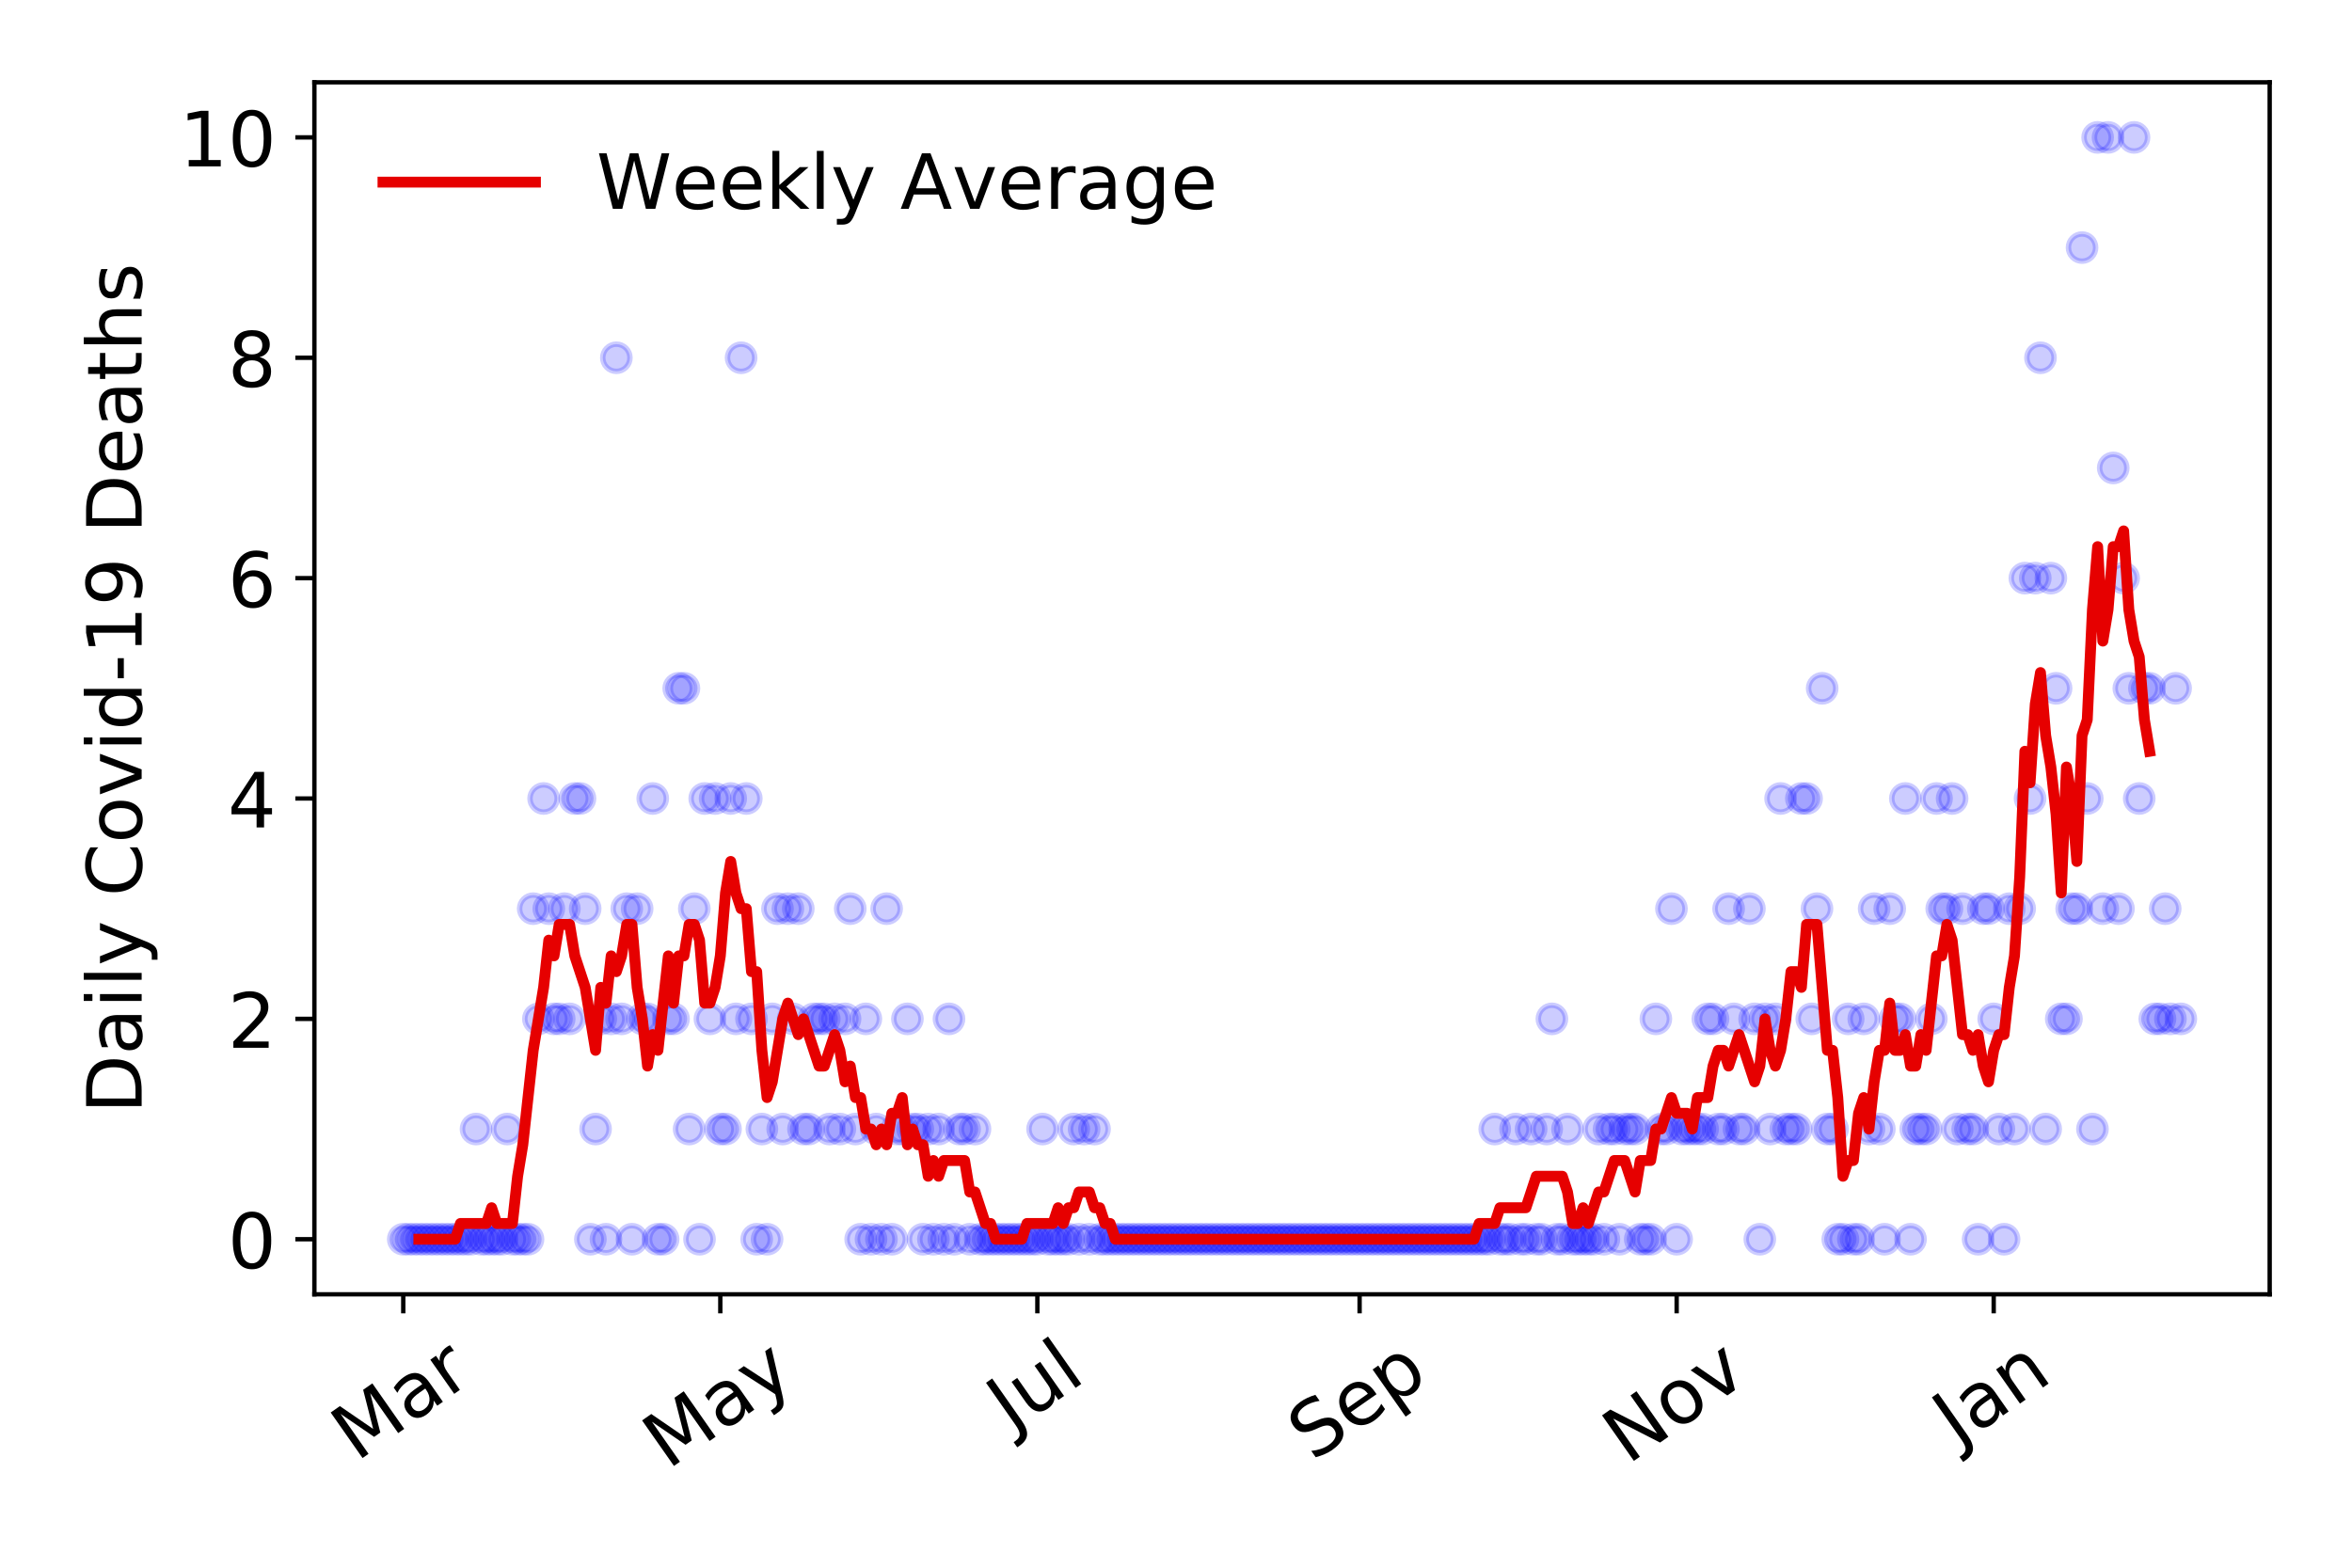 <?xml version="1.0" encoding="utf-8" standalone="no"?>
<!DOCTYPE svg PUBLIC "-//W3C//DTD SVG 1.1//EN"
  "http://www.w3.org/Graphics/SVG/1.1/DTD/svg11.dtd">
<!-- Created with matplotlib (https://matplotlib.org/) -->
<svg height="288pt" version="1.1" viewBox="0 0 432 288" width="432pt" xmlns="http://www.w3.org/2000/svg" xmlns:xlink="http://www.w3.org/1999/xlink">
 <defs>
  <style type="text/css">
*{stroke-linecap:butt;stroke-linejoin:round;}
  </style>
 </defs>
 <g id="figure_1">
  <g id="patch_1">
   <path d="M 0 288 
L 432 288 
L 432 0 
L 0 0 
z
" style="fill:#ffffff;"/>
  </g>
  <g id="axes_1">
   <g id="patch_2">
    <path d="M 57.745 237.778 
L 416.88 237.778 
L 416.88 15.12 
L 57.745 15.12 
z
" style="fill:#ffffff;"/>
   </g>
   <g id="matplotlib.axis_1">
    <g id="xtick_1">
     <g id="line2d_1">
      <defs>
       <path d="M 0 0 
L 0 3.5 
" id="m1aeebcbd09" style="stroke:#000000;stroke-width:0.8;"/>
      </defs>
      <g>
       <use style="stroke:#000000;stroke-width:0.8;" x="74.069" xlink:href="#m1aeebcbd09" y="237.778"/>
      </g>
     </g>
     <g id="text_1">
      <!-- Mar -->
      <defs>
       <path d="M 9.812 72.906 
L 24.516 72.906 
L 43.109 23.297 
L 61.812 72.906 
L 76.516 72.906 
L 76.516 0 
L 66.891 0 
L 66.891 64.016 
L 48.094 14.016 
L 38.188 14.016 
L 19.391 64.016 
L 19.391 0 
L 9.812 0 
z
" id="DejaVuSans-77"/>
       <path d="M 34.281 27.484 
Q 23.391 27.484 19.188 25 
Q 14.984 22.516 14.984 16.5 
Q 14.984 11.719 18.141 8.906 
Q 21.297 6.109 26.703 6.109 
Q 34.188 6.109 38.703 11.406 
Q 43.219 16.703 43.219 25.484 
L 43.219 27.484 
z
M 52.203 31.203 
L 52.203 0 
L 43.219 0 
L 43.219 8.297 
Q 40.141 3.328 35.547 0.953 
Q 30.953 -1.422 24.312 -1.422 
Q 15.922 -1.422 10.953 3.297 
Q 6 8.016 6 15.922 
Q 6 25.141 12.172 29.828 
Q 18.359 34.516 30.609 34.516 
L 43.219 34.516 
L 43.219 35.406 
Q 43.219 41.609 39.141 45 
Q 35.062 48.391 27.688 48.391 
Q 23 48.391 18.547 47.266 
Q 14.109 46.141 10.016 43.891 
L 10.016 52.203 
Q 14.938 54.109 19.578 55.047 
Q 24.219 56 28.609 56 
Q 40.484 56 46.344 49.844 
Q 52.203 43.703 52.203 31.203 
z
" id="DejaVuSans-97"/>
       <path d="M 41.109 46.297 
Q 39.594 47.172 37.812 47.578 
Q 36.031 48 33.891 48 
Q 26.266 48 22.188 43.047 
Q 18.109 38.094 18.109 28.812 
L 18.109 0 
L 9.078 0 
L 9.078 54.688 
L 18.109 54.688 
L 18.109 46.188 
Q 20.953 51.172 25.484 53.578 
Q 30.031 56 36.531 56 
Q 37.453 56 38.578 55.875 
Q 39.703 55.766 41.062 55.516 
z
" id="DejaVuSans-114"/>
      </defs>
      <g transform="translate(65.467 268.643)rotate(-35)scale(0.14 -0.14)">
       <use xlink:href="#DejaVuSans-77"/>
       <use x="86.279" xlink:href="#DejaVuSans-97"/>
       <use x="147.559" xlink:href="#DejaVuSans-114"/>
      </g>
     </g>
    </g>
    <g id="xtick_2">
     <g id="line2d_2">
      <g>
       <use style="stroke:#000000;stroke-width:0.8;" x="132.302" xlink:href="#m1aeebcbd09" y="237.778"/>
      </g>
     </g>
     <g id="text_2">
      <!-- May -->
      <defs>
       <path d="M 32.172 -5.078 
Q 28.375 -14.844 24.75 -17.812 
Q 21.141 -20.797 15.094 -20.797 
L 7.906 -20.797 
L 7.906 -13.281 
L 13.188 -13.281 
Q 16.891 -13.281 18.938 -11.516 
Q 21 -9.766 23.484 -3.219 
L 25.094 0.875 
L 2.984 54.688 
L 12.5 54.688 
L 29.594 11.922 
L 46.688 54.688 
L 56.203 54.688 
z
" id="DejaVuSans-121"/>
      </defs>
      <g transform="translate(122.663 270.094)rotate(-35)scale(0.14 -0.14)">
       <use xlink:href="#DejaVuSans-77"/>
       <use x="86.279" xlink:href="#DejaVuSans-97"/>
       <use x="147.559" xlink:href="#DejaVuSans-121"/>
      </g>
     </g>
    </g>
    <g id="xtick_3">
     <g id="line2d_3">
      <g>
       <use style="stroke:#000000;stroke-width:0.8;" x="190.535" xlink:href="#m1aeebcbd09" y="237.778"/>
      </g>
     </g>
     <g id="text_3">
      <!-- Jul -->
      <defs>
       <path d="M 9.812 72.906 
L 19.672 72.906 
L 19.672 5.078 
Q 19.672 -8.109 14.672 -14.062 
Q 9.672 -20.016 -1.422 -20.016 
L -5.172 -20.016 
L -5.172 -11.719 
L -2.094 -11.719 
Q 4.438 -11.719 7.125 -8.047 
Q 9.812 -4.391 9.812 5.078 
z
" id="DejaVuSans-74"/>
       <path d="M 8.5 21.578 
L 8.5 54.688 
L 17.484 54.688 
L 17.484 21.922 
Q 17.484 14.156 20.5 10.266 
Q 23.531 6.391 29.594 6.391 
Q 36.859 6.391 41.078 11.031 
Q 45.312 15.672 45.312 23.688 
L 45.312 54.688 
L 54.297 54.688 
L 54.297 0 
L 45.312 0 
L 45.312 8.406 
Q 42.047 3.422 37.719 1 
Q 33.406 -1.422 27.688 -1.422 
Q 18.266 -1.422 13.375 4.438 
Q 8.5 10.297 8.5 21.578 
z
M 31.109 56 
z
" id="DejaVuSans-117"/>
       <path d="M 9.422 75.984 
L 18.406 75.984 
L 18.406 0 
L 9.422 0 
z
" id="DejaVuSans-108"/>
      </defs>
      <g transform="translate(185.833 263.181)rotate(-35)scale(0.14 -0.14)">
       <use xlink:href="#DejaVuSans-74"/>
       <use x="29.492" xlink:href="#DejaVuSans-117"/>
       <use x="92.871" xlink:href="#DejaVuSans-108"/>
      </g>
     </g>
    </g>
    <g id="xtick_4">
     <g id="line2d_4">
      <g>
       <use style="stroke:#000000;stroke-width:0.8;" x="249.723" xlink:href="#m1aeebcbd09" y="237.778"/>
      </g>
     </g>
     <g id="text_4">
      <!-- Sep -->
      <defs>
       <path d="M 53.516 70.516 
L 53.516 60.891 
Q 47.906 63.578 42.922 64.891 
Q 37.938 66.219 33.297 66.219 
Q 25.25 66.219 20.875 63.094 
Q 16.5 59.969 16.5 54.203 
Q 16.5 49.359 19.406 46.891 
Q 22.312 44.438 30.422 42.922 
L 36.375 41.703 
Q 47.406 39.594 52.656 34.297 
Q 57.906 29 57.906 20.125 
Q 57.906 9.516 50.797 4.047 
Q 43.703 -1.422 29.984 -1.422 
Q 24.812 -1.422 18.969 -0.25 
Q 13.141 0.922 6.891 3.219 
L 6.891 13.375 
Q 12.891 10.016 18.656 8.297 
Q 24.422 6.594 29.984 6.594 
Q 38.422 6.594 43.016 9.906 
Q 47.609 13.234 47.609 19.391 
Q 47.609 24.75 44.312 27.781 
Q 41.016 30.812 33.5 32.328 
L 27.484 33.5 
Q 16.453 35.688 11.516 40.375 
Q 6.594 45.062 6.594 53.422 
Q 6.594 63.094 13.406 68.656 
Q 20.219 74.219 32.172 74.219 
Q 37.312 74.219 42.625 73.281 
Q 47.953 72.359 53.516 70.516 
z
" id="DejaVuSans-83"/>
       <path d="M 56.203 29.594 
L 56.203 25.203 
L 14.891 25.203 
Q 15.484 15.922 20.484 11.062 
Q 25.484 6.203 34.422 6.203 
Q 39.594 6.203 44.453 7.469 
Q 49.312 8.734 54.109 11.281 
L 54.109 2.781 
Q 49.266 0.734 44.188 -0.344 
Q 39.109 -1.422 33.891 -1.422 
Q 20.797 -1.422 13.156 6.188 
Q 5.516 13.812 5.516 26.812 
Q 5.516 40.234 12.766 48.109 
Q 20.016 56 32.328 56 
Q 43.359 56 49.781 48.891 
Q 56.203 41.797 56.203 29.594 
z
M 47.219 32.234 
Q 47.125 39.594 43.094 43.984 
Q 39.062 48.391 32.422 48.391 
Q 24.906 48.391 20.391 44.141 
Q 15.875 39.891 15.188 32.172 
z
" id="DejaVuSans-101"/>
       <path d="M 18.109 8.203 
L 18.109 -20.797 
L 9.078 -20.797 
L 9.078 54.688 
L 18.109 54.688 
L 18.109 46.391 
Q 20.953 51.266 25.266 53.625 
Q 29.594 56 35.594 56 
Q 45.562 56 51.781 48.094 
Q 58.016 40.188 58.016 27.297 
Q 58.016 14.406 51.781 6.484 
Q 45.562 -1.422 35.594 -1.422 
Q 29.594 -1.422 25.266 0.953 
Q 20.953 3.328 18.109 8.203 
z
M 48.688 27.297 
Q 48.688 37.203 44.609 42.844 
Q 40.531 48.484 33.406 48.484 
Q 26.266 48.484 22.188 42.844 
Q 18.109 37.203 18.109 27.297 
Q 18.109 17.391 22.188 11.75 
Q 26.266 6.109 33.406 6.109 
Q 40.531 6.109 44.609 11.75 
Q 48.688 17.391 48.688 27.297 
z
" id="DejaVuSans-112"/>
      </defs>
      <g transform="translate(241.13 268.629)rotate(-35)scale(0.14 -0.14)">
       <use xlink:href="#DejaVuSans-83"/>
       <use x="63.477" xlink:href="#DejaVuSans-101"/>
       <use x="125" xlink:href="#DejaVuSans-112"/>
      </g>
     </g>
    </g>
    <g id="xtick_5">
     <g id="line2d_5">
      <g>
       <use style="stroke:#000000;stroke-width:0.8;" x="307.956" xlink:href="#m1aeebcbd09" y="237.778"/>
      </g>
     </g>
     <g id="text_5">
      <!-- Nov -->
      <defs>
       <path d="M 9.812 72.906 
L 23.094 72.906 
L 55.422 11.922 
L 55.422 72.906 
L 64.984 72.906 
L 64.984 0 
L 51.703 0 
L 19.391 60.984 
L 19.391 0 
L 9.812 0 
z
" id="DejaVuSans-78"/>
       <path d="M 30.609 48.391 
Q 23.391 48.391 19.188 42.75 
Q 14.984 37.109 14.984 27.297 
Q 14.984 17.484 19.156 11.844 
Q 23.344 6.203 30.609 6.203 
Q 37.797 6.203 41.984 11.859 
Q 46.188 17.531 46.188 27.297 
Q 46.188 37.016 41.984 42.703 
Q 37.797 48.391 30.609 48.391 
z
M 30.609 56 
Q 42.328 56 49.016 48.375 
Q 55.719 40.766 55.719 27.297 
Q 55.719 13.875 49.016 6.219 
Q 42.328 -1.422 30.609 -1.422 
Q 18.844 -1.422 12.172 6.219 
Q 5.516 13.875 5.516 27.297 
Q 5.516 40.766 12.172 48.375 
Q 18.844 56 30.609 56 
z
" id="DejaVuSans-111"/>
       <path d="M 2.984 54.688 
L 12.5 54.688 
L 29.594 8.797 
L 46.688 54.688 
L 56.203 54.688 
L 35.688 0 
L 23.484 0 
z
" id="DejaVuSans-118"/>
      </defs>
      <g transform="translate(298.979 269.166)rotate(-35)scale(0.14 -0.14)">
       <use xlink:href="#DejaVuSans-78"/>
       <use x="74.805" xlink:href="#DejaVuSans-111"/>
       <use x="135.986" xlink:href="#DejaVuSans-118"/>
      </g>
     </g>
    </g>
    <g id="xtick_6">
     <g id="line2d_6">
      <g>
       <use style="stroke:#000000;stroke-width:0.8;" x="366.189" xlink:href="#m1aeebcbd09" y="237.778"/>
      </g>
     </g>
     <g id="text_6">
      <!-- Jan -->
      <defs>
       <path d="M 54.891 33.016 
L 54.891 0 
L 45.906 0 
L 45.906 32.719 
Q 45.906 40.484 42.875 44.328 
Q 39.844 48.188 33.797 48.188 
Q 26.516 48.188 22.312 43.547 
Q 18.109 38.922 18.109 30.906 
L 18.109 0 
L 9.078 0 
L 9.078 54.688 
L 18.109 54.688 
L 18.109 46.188 
Q 21.344 51.125 25.703 53.562 
Q 30.078 56 35.797 56 
Q 45.219 56 50.047 50.172 
Q 54.891 44.344 54.891 33.016 
z
" id="DejaVuSans-110"/>
      </defs>
      <g transform="translate(359.565 265.871)rotate(-35)scale(0.14 -0.14)">
       <use xlink:href="#DejaVuSans-74"/>
       <use x="29.492" xlink:href="#DejaVuSans-97"/>
       <use x="90.771" xlink:href="#DejaVuSans-110"/>
      </g>
     </g>
    </g>
   </g>
   <g id="matplotlib.axis_2">
    <g id="ytick_1">
     <g id="line2d_7">
      <defs>
       <path d="M 0 0 
L -3.5 0 
" id="mef7caa3f0d" style="stroke:#000000;stroke-width:0.8;"/>
      </defs>
      <g>
       <use style="stroke:#000000;stroke-width:0.8;" x="57.745" xlink:href="#mef7caa3f0d" y="227.657"/>
      </g>
     </g>
     <g id="text_7">
      <!-- 0 -->
      <defs>
       <path d="M 31.781 66.406 
Q 24.172 66.406 20.328 58.906 
Q 16.5 51.422 16.5 36.375 
Q 16.5 21.391 20.328 13.891 
Q 24.172 6.391 31.781 6.391 
Q 39.453 6.391 43.281 13.891 
Q 47.125 21.391 47.125 36.375 
Q 47.125 51.422 43.281 58.906 
Q 39.453 66.406 31.781 66.406 
z
M 31.781 74.219 
Q 44.047 74.219 50.516 64.516 
Q 56.984 54.828 56.984 36.375 
Q 56.984 17.969 50.516 8.266 
Q 44.047 -1.422 31.781 -1.422 
Q 19.531 -1.422 13.062 8.266 
Q 6.594 17.969 6.594 36.375 
Q 6.594 54.828 13.062 64.516 
Q 19.531 74.219 31.781 74.219 
z
" id="DejaVuSans-48"/>
      </defs>
      <g transform="translate(41.837 232.976)scale(0.14 -0.14)">
       <use xlink:href="#DejaVuSans-48"/>
      </g>
     </g>
    </g>
    <g id="ytick_2">
     <g id="line2d_8">
      <g>
       <use style="stroke:#000000;stroke-width:0.8;" x="57.745" xlink:href="#mef7caa3f0d" y="187.174"/>
      </g>
     </g>
     <g id="text_8">
      <!-- 2 -->
      <defs>
       <path d="M 19.188 8.297 
L 53.609 8.297 
L 53.609 0 
L 7.328 0 
L 7.328 8.297 
Q 12.938 14.109 22.625 23.891 
Q 32.328 33.688 34.812 36.531 
Q 39.547 41.844 41.422 45.531 
Q 43.312 49.219 43.312 52.781 
Q 43.312 58.594 39.234 62.25 
Q 35.156 65.922 28.609 65.922 
Q 23.969 65.922 18.812 64.312 
Q 13.672 62.703 7.812 59.422 
L 7.812 69.391 
Q 13.766 71.781 18.938 73 
Q 24.125 74.219 28.422 74.219 
Q 39.75 74.219 46.484 68.547 
Q 53.219 62.891 53.219 53.422 
Q 53.219 48.922 51.531 44.891 
Q 49.859 40.875 45.406 35.406 
Q 44.188 33.984 37.641 27.219 
Q 31.109 20.453 19.188 8.297 
z
" id="DejaVuSans-50"/>
      </defs>
      <g transform="translate(41.837 192.493)scale(0.14 -0.14)">
       <use xlink:href="#DejaVuSans-50"/>
      </g>
     </g>
    </g>
    <g id="ytick_3">
     <g id="line2d_9">
      <g>
       <use style="stroke:#000000;stroke-width:0.8;" x="57.745" xlink:href="#mef7caa3f0d" y="146.691"/>
      </g>
     </g>
     <g id="text_9">
      <!-- 4 -->
      <defs>
       <path d="M 37.797 64.312 
L 12.891 25.391 
L 37.797 25.391 
z
M 35.203 72.906 
L 47.609 72.906 
L 47.609 25.391 
L 58.016 25.391 
L 58.016 17.188 
L 47.609 17.188 
L 47.609 0 
L 37.797 0 
L 37.797 17.188 
L 4.891 17.188 
L 4.891 26.703 
z
" id="DejaVuSans-52"/>
      </defs>
      <g transform="translate(41.837 152.01)scale(0.14 -0.14)">
       <use xlink:href="#DejaVuSans-52"/>
      </g>
     </g>
    </g>
    <g id="ytick_4">
     <g id="line2d_10">
      <g>
       <use style="stroke:#000000;stroke-width:0.8;" x="57.745" xlink:href="#mef7caa3f0d" y="106.207"/>
      </g>
     </g>
     <g id="text_10">
      <!-- 6 -->
      <defs>
       <path d="M 33.016 40.375 
Q 26.375 40.375 22.484 35.828 
Q 18.609 31.297 18.609 23.391 
Q 18.609 15.531 22.484 10.953 
Q 26.375 6.391 33.016 6.391 
Q 39.656 6.391 43.531 10.953 
Q 47.406 15.531 47.406 23.391 
Q 47.406 31.297 43.531 35.828 
Q 39.656 40.375 33.016 40.375 
z
M 52.594 71.297 
L 52.594 62.312 
Q 48.875 64.062 45.094 64.984 
Q 41.312 65.922 37.594 65.922 
Q 27.828 65.922 22.672 59.328 
Q 17.531 52.734 16.797 39.406 
Q 19.672 43.656 24.016 45.922 
Q 28.375 48.188 33.594 48.188 
Q 44.578 48.188 50.953 41.516 
Q 57.328 34.859 57.328 23.391 
Q 57.328 12.156 50.688 5.359 
Q 44.047 -1.422 33.016 -1.422 
Q 20.359 -1.422 13.672 8.266 
Q 6.984 17.969 6.984 36.375 
Q 6.984 53.656 15.188 63.938 
Q 23.391 74.219 37.203 74.219 
Q 40.922 74.219 44.703 73.484 
Q 48.484 72.75 52.594 71.297 
z
" id="DejaVuSans-54"/>
      </defs>
      <g transform="translate(41.837 111.526)scale(0.14 -0.14)">
       <use xlink:href="#DejaVuSans-54"/>
      </g>
     </g>
    </g>
    <g id="ytick_5">
     <g id="line2d_11">
      <g>
       <use style="stroke:#000000;stroke-width:0.8;" x="57.745" xlink:href="#mef7caa3f0d" y="65.724"/>
      </g>
     </g>
     <g id="text_11">
      <!-- 8 -->
      <defs>
       <path d="M 31.781 34.625 
Q 24.75 34.625 20.719 30.859 
Q 16.703 27.094 16.703 20.516 
Q 16.703 13.922 20.719 10.156 
Q 24.75 6.391 31.781 6.391 
Q 38.812 6.391 42.859 10.172 
Q 46.922 13.969 46.922 20.516 
Q 46.922 27.094 42.891 30.859 
Q 38.875 34.625 31.781 34.625 
z
M 21.922 38.812 
Q 15.578 40.375 12.031 44.719 
Q 8.5 49.078 8.5 55.328 
Q 8.5 64.062 14.719 69.141 
Q 20.953 74.219 31.781 74.219 
Q 42.672 74.219 48.875 69.141 
Q 55.078 64.062 55.078 55.328 
Q 55.078 49.078 51.531 44.719 
Q 48 40.375 41.703 38.812 
Q 48.828 37.156 52.797 32.312 
Q 56.781 27.484 56.781 20.516 
Q 56.781 9.906 50.312 4.234 
Q 43.844 -1.422 31.781 -1.422 
Q 19.734 -1.422 13.25 4.234 
Q 6.781 9.906 6.781 20.516 
Q 6.781 27.484 10.781 32.312 
Q 14.797 37.156 21.922 38.812 
z
M 18.312 54.391 
Q 18.312 48.734 21.844 45.562 
Q 25.391 42.391 31.781 42.391 
Q 38.141 42.391 41.719 45.562 
Q 45.312 48.734 45.312 54.391 
Q 45.312 60.062 41.719 63.234 
Q 38.141 66.406 31.781 66.406 
Q 25.391 66.406 21.844 63.234 
Q 18.312 60.062 18.312 54.391 
z
" id="DejaVuSans-56"/>
      </defs>
      <g transform="translate(41.837 71.043)scale(0.14 -0.14)">
       <use xlink:href="#DejaVuSans-56"/>
      </g>
     </g>
    </g>
    <g id="ytick_6">
     <g id="line2d_12">
      <g>
       <use style="stroke:#000000;stroke-width:0.8;" x="57.745" xlink:href="#mef7caa3f0d" y="25.241"/>
      </g>
     </g>
     <g id="text_12">
      <!-- 10 -->
      <defs>
       <path d="M 12.406 8.297 
L 28.516 8.297 
L 28.516 63.922 
L 10.984 60.406 
L 10.984 69.391 
L 28.422 72.906 
L 38.281 72.906 
L 38.281 8.297 
L 54.391 8.297 
L 54.391 0 
L 12.406 0 
z
" id="DejaVuSans-49"/>
      </defs>
      <g transform="translate(32.93 30.56)scale(0.14 -0.14)">
       <use xlink:href="#DejaVuSans-49"/>
       <use x="63.623" xlink:href="#DejaVuSans-48"/>
      </g>
     </g>
    </g>
    <g id="text_13">
     <!-- Daily Covid-19 Deaths -->
     <defs>
      <path d="M 19.672 64.797 
L 19.672 8.109 
L 31.594 8.109 
Q 46.688 8.109 53.688 14.938 
Q 60.688 21.781 60.688 36.531 
Q 60.688 51.172 53.688 57.984 
Q 46.688 64.797 31.594 64.797 
z
M 9.812 72.906 
L 30.078 72.906 
Q 51.266 72.906 61.172 64.094 
Q 71.094 55.281 71.094 36.531 
Q 71.094 17.672 61.125 8.828 
Q 51.172 0 30.078 0 
L 9.812 0 
z
" id="DejaVuSans-68"/>
      <path d="M 9.422 54.688 
L 18.406 54.688 
L 18.406 0 
L 9.422 0 
z
M 9.422 75.984 
L 18.406 75.984 
L 18.406 64.594 
L 9.422 64.594 
z
" id="DejaVuSans-105"/>
      <path id="DejaVuSans-32"/>
      <path d="M 64.406 67.281 
L 64.406 56.891 
Q 59.422 61.531 53.781 63.812 
Q 48.141 66.109 41.797 66.109 
Q 29.297 66.109 22.656 58.469 
Q 16.016 50.828 16.016 36.375 
Q 16.016 21.969 22.656 14.328 
Q 29.297 6.688 41.797 6.688 
Q 48.141 6.688 53.781 8.984 
Q 59.422 11.281 64.406 15.922 
L 64.406 5.609 
Q 59.234 2.094 53.438 0.328 
Q 47.656 -1.422 41.219 -1.422 
Q 24.656 -1.422 15.125 8.703 
Q 5.609 18.844 5.609 36.375 
Q 5.609 53.953 15.125 64.078 
Q 24.656 74.219 41.219 74.219 
Q 47.75 74.219 53.531 72.484 
Q 59.328 70.75 64.406 67.281 
z
" id="DejaVuSans-67"/>
      <path d="M 45.406 46.391 
L 45.406 75.984 
L 54.391 75.984 
L 54.391 0 
L 45.406 0 
L 45.406 8.203 
Q 42.578 3.328 38.25 0.953 
Q 33.938 -1.422 27.875 -1.422 
Q 17.969 -1.422 11.734 6.484 
Q 5.516 14.406 5.516 27.297 
Q 5.516 40.188 11.734 48.094 
Q 17.969 56 27.875 56 
Q 33.938 56 38.25 53.625 
Q 42.578 51.266 45.406 46.391 
z
M 14.797 27.297 
Q 14.797 17.391 18.875 11.75 
Q 22.953 6.109 30.078 6.109 
Q 37.203 6.109 41.297 11.75 
Q 45.406 17.391 45.406 27.297 
Q 45.406 37.203 41.297 42.844 
Q 37.203 48.484 30.078 48.484 
Q 22.953 48.484 18.875 42.844 
Q 14.797 37.203 14.797 27.297 
z
" id="DejaVuSans-100"/>
      <path d="M 4.891 31.391 
L 31.203 31.391 
L 31.203 23.391 
L 4.891 23.391 
z
" id="DejaVuSans-45"/>
      <path d="M 10.984 1.516 
L 10.984 10.5 
Q 14.703 8.734 18.5 7.812 
Q 22.312 6.891 25.984 6.891 
Q 35.75 6.891 40.891 13.453 
Q 46.047 20.016 46.781 33.406 
Q 43.953 29.203 39.594 26.953 
Q 35.25 24.703 29.984 24.703 
Q 19.047 24.703 12.672 31.312 
Q 6.297 37.938 6.297 49.422 
Q 6.297 60.641 12.938 67.422 
Q 19.578 74.219 30.609 74.219 
Q 43.266 74.219 49.922 64.516 
Q 56.594 54.828 56.594 36.375 
Q 56.594 19.141 48.406 8.859 
Q 40.234 -1.422 26.422 -1.422 
Q 22.703 -1.422 18.891 -0.688 
Q 15.094 0.047 10.984 1.516 
z
M 30.609 32.422 
Q 37.25 32.422 41.125 36.953 
Q 45.016 41.5 45.016 49.422 
Q 45.016 57.281 41.125 61.844 
Q 37.25 66.406 30.609 66.406 
Q 23.969 66.406 20.094 61.844 
Q 16.219 57.281 16.219 49.422 
Q 16.219 41.5 20.094 36.953 
Q 23.969 32.422 30.609 32.422 
z
" id="DejaVuSans-57"/>
      <path d="M 18.312 70.219 
L 18.312 54.688 
L 36.812 54.688 
L 36.812 47.703 
L 18.312 47.703 
L 18.312 18.016 
Q 18.312 11.328 20.141 9.422 
Q 21.969 7.516 27.594 7.516 
L 36.812 7.516 
L 36.812 0 
L 27.594 0 
Q 17.188 0 13.234 3.875 
Q 9.281 7.766 9.281 18.016 
L 9.281 47.703 
L 2.688 47.703 
L 2.688 54.688 
L 9.281 54.688 
L 9.281 70.219 
z
" id="DejaVuSans-116"/>
      <path d="M 54.891 33.016 
L 54.891 0 
L 45.906 0 
L 45.906 32.719 
Q 45.906 40.484 42.875 44.328 
Q 39.844 48.188 33.797 48.188 
Q 26.516 48.188 22.312 43.547 
Q 18.109 38.922 18.109 30.906 
L 18.109 0 
L 9.078 0 
L 9.078 75.984 
L 18.109 75.984 
L 18.109 46.188 
Q 21.344 51.125 25.703 53.562 
Q 30.078 56 35.797 56 
Q 45.219 56 50.047 50.172 
Q 54.891 44.344 54.891 33.016 
z
" id="DejaVuSans-104"/>
      <path d="M 44.281 53.078 
L 44.281 44.578 
Q 40.484 46.531 36.375 47.5 
Q 32.281 48.484 27.875 48.484 
Q 21.188 48.484 17.844 46.438 
Q 14.5 44.391 14.5 40.281 
Q 14.5 37.156 16.891 35.375 
Q 19.281 33.594 26.516 31.984 
L 29.594 31.297 
Q 39.156 29.25 43.188 25.516 
Q 47.219 21.781 47.219 15.094 
Q 47.219 7.469 41.188 3.016 
Q 35.156 -1.422 24.609 -1.422 
Q 20.219 -1.422 15.453 -0.562 
Q 10.688 0.297 5.422 2 
L 5.422 11.281 
Q 10.406 8.688 15.234 7.391 
Q 20.062 6.109 24.812 6.109 
Q 31.156 6.109 34.562 8.281 
Q 37.984 10.453 37.984 14.406 
Q 37.984 18.062 35.516 20.016 
Q 33.062 21.969 24.703 23.781 
L 21.578 24.516 
Q 13.234 26.266 9.516 29.906 
Q 5.812 33.547 5.812 39.891 
Q 5.812 47.609 11.281 51.797 
Q 16.75 56 26.812 56 
Q 31.781 56 36.172 55.266 
Q 40.578 54.547 44.281 53.078 
z
" id="DejaVuSans-115"/>
     </defs>
     <g transform="translate(26.018 204.56)rotate(-90)scale(0.14 -0.14)">
      <use xlink:href="#DejaVuSans-68"/>
      <use x="77.002" xlink:href="#DejaVuSans-97"/>
      <use x="138.281" xlink:href="#DejaVuSans-105"/>
      <use x="166.064" xlink:href="#DejaVuSans-108"/>
      <use x="193.848" xlink:href="#DejaVuSans-121"/>
      <use x="253.027" xlink:href="#DejaVuSans-32"/>
      <use x="284.814" xlink:href="#DejaVuSans-67"/>
      <use x="354.639" xlink:href="#DejaVuSans-111"/>
      <use x="415.82" xlink:href="#DejaVuSans-118"/>
      <use x="475" xlink:href="#DejaVuSans-105"/>
      <use x="502.783" xlink:href="#DejaVuSans-100"/>
      <use x="566.26" xlink:href="#DejaVuSans-45"/>
      <use x="602.344" xlink:href="#DejaVuSans-49"/>
      <use x="665.967" xlink:href="#DejaVuSans-57"/>
      <use x="729.59" xlink:href="#DejaVuSans-32"/>
      <use x="761.377" xlink:href="#DejaVuSans-68"/>
      <use x="838.379" xlink:href="#DejaVuSans-101"/>
      <use x="899.902" xlink:href="#DejaVuSans-97"/>
      <use x="961.182" xlink:href="#DejaVuSans-116"/>
      <use x="1000.391" xlink:href="#DejaVuSans-104"/>
      <use x="1063.77" xlink:href="#DejaVuSans-115"/>
     </g>
    </g>
   </g>
   <g id="line2d_13">
    <defs>
     <path d="M 0 2.5 
C 0.663 2.5 1.299 2.237 1.768 1.768 
C 2.237 1.299 2.5 0.663 2.5 0 
C 2.5 -0.663 2.237 -1.299 1.768 -1.768 
C 1.299 -2.237 0.663 -2.5 0 -2.5 
C -0.663 -2.5 -1.299 -2.237 -1.768 -1.768 
C -2.237 -1.299 -2.5 -0.663 -2.5 0 
C -2.5 0.663 -2.237 1.299 -1.768 1.768 
C -1.299 2.237 -0.663 2.5 0 2.5 
z
" id="mc7dafbc2f8" style="stroke:#0000ff;stroke-opacity:0.2;"/>
    </defs>
    <g clip-path="url(#p7aed53a86f)">
     <use style="fill:#0000ff;fill-opacity:0.2;stroke:#0000ff;stroke-opacity:0.2;" x="74.069" xlink:href="#mc7dafbc2f8" y="227.657"/>
     <use style="fill:#0000ff;fill-opacity:0.2;stroke:#0000ff;stroke-opacity:0.2;" x="75.024" xlink:href="#mc7dafbc2f8" y="227.657"/>
     <use style="fill:#0000ff;fill-opacity:0.2;stroke:#0000ff;stroke-opacity:0.2;" x="75.979" xlink:href="#mc7dafbc2f8" y="227.657"/>
     <use style="fill:#0000ff;fill-opacity:0.2;stroke:#0000ff;stroke-opacity:0.2;" x="76.933" xlink:href="#mc7dafbc2f8" y="227.657"/>
     <use style="fill:#0000ff;fill-opacity:0.2;stroke:#0000ff;stroke-opacity:0.2;" x="77.888" xlink:href="#mc7dafbc2f8" y="227.657"/>
     <use style="fill:#0000ff;fill-opacity:0.2;stroke:#0000ff;stroke-opacity:0.2;" x="78.843" xlink:href="#mc7dafbc2f8" y="227.657"/>
     <use style="fill:#0000ff;fill-opacity:0.2;stroke:#0000ff;stroke-opacity:0.2;" x="79.797" xlink:href="#mc7dafbc2f8" y="227.657"/>
     <use style="fill:#0000ff;fill-opacity:0.2;stroke:#0000ff;stroke-opacity:0.2;" x="80.752" xlink:href="#mc7dafbc2f8" y="227.657"/>
     <use style="fill:#0000ff;fill-opacity:0.2;stroke:#0000ff;stroke-opacity:0.2;" x="81.706" xlink:href="#mc7dafbc2f8" y="227.657"/>
     <use style="fill:#0000ff;fill-opacity:0.2;stroke:#0000ff;stroke-opacity:0.2;" x="82.661" xlink:href="#mc7dafbc2f8" y="227.657"/>
     <use style="fill:#0000ff;fill-opacity:0.2;stroke:#0000ff;stroke-opacity:0.2;" x="83.616" xlink:href="#mc7dafbc2f8" y="227.657"/>
     <use style="fill:#0000ff;fill-opacity:0.2;stroke:#0000ff;stroke-opacity:0.2;" x="84.57" xlink:href="#mc7dafbc2f8" y="227.657"/>
     <use style="fill:#0000ff;fill-opacity:0.2;stroke:#0000ff;stroke-opacity:0.2;" x="85.525" xlink:href="#mc7dafbc2f8" y="227.657"/>
     <use style="fill:#0000ff;fill-opacity:0.2;stroke:#0000ff;stroke-opacity:0.2;" x="86.48" xlink:href="#mc7dafbc2f8" y="227.657"/>
     <use style="fill:#0000ff;fill-opacity:0.2;stroke:#0000ff;stroke-opacity:0.2;" x="87.434" xlink:href="#mc7dafbc2f8" y="207.416"/>
     <use style="fill:#0000ff;fill-opacity:0.2;stroke:#0000ff;stroke-opacity:0.2;" x="88.389" xlink:href="#mc7dafbc2f8" y="227.657"/>
     <use style="fill:#0000ff;fill-opacity:0.2;stroke:#0000ff;stroke-opacity:0.2;" x="89.344" xlink:href="#mc7dafbc2f8" y="227.657"/>
     <use style="fill:#0000ff;fill-opacity:0.2;stroke:#0000ff;stroke-opacity:0.2;" x="90.298" xlink:href="#mc7dafbc2f8" y="227.657"/>
     <use style="fill:#0000ff;fill-opacity:0.2;stroke:#0000ff;stroke-opacity:0.2;" x="91.253" xlink:href="#mc7dafbc2f8" y="227.657"/>
     <use style="fill:#0000ff;fill-opacity:0.2;stroke:#0000ff;stroke-opacity:0.2;" x="92.207" xlink:href="#mc7dafbc2f8" y="227.657"/>
     <use style="fill:#0000ff;fill-opacity:0.2;stroke:#0000ff;stroke-opacity:0.2;" x="93.162" xlink:href="#mc7dafbc2f8" y="207.416"/>
     <use style="fill:#0000ff;fill-opacity:0.2;stroke:#0000ff;stroke-opacity:0.2;" x="94.117" xlink:href="#mc7dafbc2f8" y="227.657"/>
     <use style="fill:#0000ff;fill-opacity:0.2;stroke:#0000ff;stroke-opacity:0.2;" x="95.071" xlink:href="#mc7dafbc2f8" y="227.657"/>
     <use style="fill:#0000ff;fill-opacity:0.2;stroke:#0000ff;stroke-opacity:0.2;" x="96.026" xlink:href="#mc7dafbc2f8" y="227.657"/>
     <use style="fill:#0000ff;fill-opacity:0.2;stroke:#0000ff;stroke-opacity:0.2;" x="96.981" xlink:href="#mc7dafbc2f8" y="227.657"/>
     <use style="fill:#0000ff;fill-opacity:0.2;stroke:#0000ff;stroke-opacity:0.2;" x="97.935" xlink:href="#mc7dafbc2f8" y="166.932"/>
     <use style="fill:#0000ff;fill-opacity:0.2;stroke:#0000ff;stroke-opacity:0.2;" x="98.89" xlink:href="#mc7dafbc2f8" y="187.174"/>
     <use style="fill:#0000ff;fill-opacity:0.2;stroke:#0000ff;stroke-opacity:0.2;" x="99.845" xlink:href="#mc7dafbc2f8" y="146.691"/>
     <use style="fill:#0000ff;fill-opacity:0.2;stroke:#0000ff;stroke-opacity:0.2;" x="100.799" xlink:href="#mc7dafbc2f8" y="166.932"/>
     <use style="fill:#0000ff;fill-opacity:0.2;stroke:#0000ff;stroke-opacity:0.2;" x="101.754" xlink:href="#mc7dafbc2f8" y="187.174"/>
     <use style="fill:#0000ff;fill-opacity:0.2;stroke:#0000ff;stroke-opacity:0.2;" x="102.708" xlink:href="#mc7dafbc2f8" y="187.174"/>
     <use style="fill:#0000ff;fill-opacity:0.2;stroke:#0000ff;stroke-opacity:0.2;" x="103.663" xlink:href="#mc7dafbc2f8" y="166.932"/>
     <use style="fill:#0000ff;fill-opacity:0.2;stroke:#0000ff;stroke-opacity:0.2;" x="104.618" xlink:href="#mc7dafbc2f8" y="187.174"/>
     <use style="fill:#0000ff;fill-opacity:0.2;stroke:#0000ff;stroke-opacity:0.2;" x="105.572" xlink:href="#mc7dafbc2f8" y="146.691"/>
     <use style="fill:#0000ff;fill-opacity:0.2;stroke:#0000ff;stroke-opacity:0.2;" x="106.527" xlink:href="#mc7dafbc2f8" y="146.691"/>
     <use style="fill:#0000ff;fill-opacity:0.2;stroke:#0000ff;stroke-opacity:0.2;" x="107.482" xlink:href="#mc7dafbc2f8" y="166.932"/>
     <use style="fill:#0000ff;fill-opacity:0.2;stroke:#0000ff;stroke-opacity:0.2;" x="108.436" xlink:href="#mc7dafbc2f8" y="227.657"/>
     <use style="fill:#0000ff;fill-opacity:0.2;stroke:#0000ff;stroke-opacity:0.2;" x="109.391" xlink:href="#mc7dafbc2f8" y="207.416"/>
     <use style="fill:#0000ff;fill-opacity:0.2;stroke:#0000ff;stroke-opacity:0.2;" x="110.346" xlink:href="#mc7dafbc2f8" y="187.174"/>
     <use style="fill:#0000ff;fill-opacity:0.2;stroke:#0000ff;stroke-opacity:0.2;" x="111.3" xlink:href="#mc7dafbc2f8" y="227.657"/>
     <use style="fill:#0000ff;fill-opacity:0.2;stroke:#0000ff;stroke-opacity:0.2;" x="112.255" xlink:href="#mc7dafbc2f8" y="187.174"/>
     <use style="fill:#0000ff;fill-opacity:0.2;stroke:#0000ff;stroke-opacity:0.2;" x="113.209" xlink:href="#mc7dafbc2f8" y="65.724"/>
     <use style="fill:#0000ff;fill-opacity:0.2;stroke:#0000ff;stroke-opacity:0.2;" x="114.164" xlink:href="#mc7dafbc2f8" y="187.174"/>
     <use style="fill:#0000ff;fill-opacity:0.2;stroke:#0000ff;stroke-opacity:0.2;" x="115.119" xlink:href="#mc7dafbc2f8" y="166.932"/>
     <use style="fill:#0000ff;fill-opacity:0.2;stroke:#0000ff;stroke-opacity:0.2;" x="116.073" xlink:href="#mc7dafbc2f8" y="227.657"/>
     <use style="fill:#0000ff;fill-opacity:0.2;stroke:#0000ff;stroke-opacity:0.2;" x="117.028" xlink:href="#mc7dafbc2f8" y="166.932"/>
     <use style="fill:#0000ff;fill-opacity:0.2;stroke:#0000ff;stroke-opacity:0.2;" x="117.983" xlink:href="#mc7dafbc2f8" y="187.174"/>
     <use style="fill:#0000ff;fill-opacity:0.2;stroke:#0000ff;stroke-opacity:0.2;" x="118.937" xlink:href="#mc7dafbc2f8" y="187.174"/>
     <use style="fill:#0000ff;fill-opacity:0.2;stroke:#0000ff;stroke-opacity:0.2;" x="119.892" xlink:href="#mc7dafbc2f8" y="146.691"/>
     <use style="fill:#0000ff;fill-opacity:0.2;stroke:#0000ff;stroke-opacity:0.2;" x="120.847" xlink:href="#mc7dafbc2f8" y="227.657"/>
     <use style="fill:#0000ff;fill-opacity:0.2;stroke:#0000ff;stroke-opacity:0.2;" x="121.801" xlink:href="#mc7dafbc2f8" y="227.657"/>
     <use style="fill:#0000ff;fill-opacity:0.2;stroke:#0000ff;stroke-opacity:0.2;" x="122.756" xlink:href="#mc7dafbc2f8" y="187.174"/>
     <use style="fill:#0000ff;fill-opacity:0.2;stroke:#0000ff;stroke-opacity:0.2;" x="123.711" xlink:href="#mc7dafbc2f8" y="187.174"/>
     <use style="fill:#0000ff;fill-opacity:0.2;stroke:#0000ff;stroke-opacity:0.2;" x="124.665" xlink:href="#mc7dafbc2f8" y="126.449"/>
     <use style="fill:#0000ff;fill-opacity:0.2;stroke:#0000ff;stroke-opacity:0.2;" x="125.62" xlink:href="#mc7dafbc2f8" y="126.449"/>
     <use style="fill:#0000ff;fill-opacity:0.2;stroke:#0000ff;stroke-opacity:0.2;" x="126.574" xlink:href="#mc7dafbc2f8" y="207.416"/>
     <use style="fill:#0000ff;fill-opacity:0.2;stroke:#0000ff;stroke-opacity:0.2;" x="127.529" xlink:href="#mc7dafbc2f8" y="166.932"/>
     <use style="fill:#0000ff;fill-opacity:0.2;stroke:#0000ff;stroke-opacity:0.2;" x="128.484" xlink:href="#mc7dafbc2f8" y="227.657"/>
     <use style="fill:#0000ff;fill-opacity:0.2;stroke:#0000ff;stroke-opacity:0.2;" x="129.438" xlink:href="#mc7dafbc2f8" y="146.691"/>
     <use style="fill:#0000ff;fill-opacity:0.2;stroke:#0000ff;stroke-opacity:0.2;" x="130.393" xlink:href="#mc7dafbc2f8" y="187.174"/>
     <use style="fill:#0000ff;fill-opacity:0.2;stroke:#0000ff;stroke-opacity:0.2;" x="131.348" xlink:href="#mc7dafbc2f8" y="146.691"/>
     <use style="fill:#0000ff;fill-opacity:0.2;stroke:#0000ff;stroke-opacity:0.2;" x="132.302" xlink:href="#mc7dafbc2f8" y="207.416"/>
     <use style="fill:#0000ff;fill-opacity:0.2;stroke:#0000ff;stroke-opacity:0.2;" x="133.257" xlink:href="#mc7dafbc2f8" y="207.416"/>
     <use style="fill:#0000ff;fill-opacity:0.2;stroke:#0000ff;stroke-opacity:0.2;" x="134.212" xlink:href="#mc7dafbc2f8" y="146.691"/>
     <use style="fill:#0000ff;fill-opacity:0.2;stroke:#0000ff;stroke-opacity:0.2;" x="135.166" xlink:href="#mc7dafbc2f8" y="187.174"/>
     <use style="fill:#0000ff;fill-opacity:0.2;stroke:#0000ff;stroke-opacity:0.2;" x="136.121" xlink:href="#mc7dafbc2f8" y="65.724"/>
     <use style="fill:#0000ff;fill-opacity:0.2;stroke:#0000ff;stroke-opacity:0.2;" x="137.075" xlink:href="#mc7dafbc2f8" y="146.691"/>
     <use style="fill:#0000ff;fill-opacity:0.2;stroke:#0000ff;stroke-opacity:0.2;" x="138.03" xlink:href="#mc7dafbc2f8" y="187.174"/>
     <use style="fill:#0000ff;fill-opacity:0.2;stroke:#0000ff;stroke-opacity:0.2;" x="138.985" xlink:href="#mc7dafbc2f8" y="227.657"/>
     <use style="fill:#0000ff;fill-opacity:0.2;stroke:#0000ff;stroke-opacity:0.2;" x="139.939" xlink:href="#mc7dafbc2f8" y="207.416"/>
     <use style="fill:#0000ff;fill-opacity:0.2;stroke:#0000ff;stroke-opacity:0.2;" x="140.894" xlink:href="#mc7dafbc2f8" y="227.657"/>
     <use style="fill:#0000ff;fill-opacity:0.2;stroke:#0000ff;stroke-opacity:0.2;" x="141.849" xlink:href="#mc7dafbc2f8" y="187.174"/>
     <use style="fill:#0000ff;fill-opacity:0.2;stroke:#0000ff;stroke-opacity:0.2;" x="142.803" xlink:href="#mc7dafbc2f8" y="166.932"/>
     <use style="fill:#0000ff;fill-opacity:0.2;stroke:#0000ff;stroke-opacity:0.2;" x="143.758" xlink:href="#mc7dafbc2f8" y="207.416"/>
     <use style="fill:#0000ff;fill-opacity:0.2;stroke:#0000ff;stroke-opacity:0.2;" x="144.713" xlink:href="#mc7dafbc2f8" y="166.932"/>
     <use style="fill:#0000ff;fill-opacity:0.2;stroke:#0000ff;stroke-opacity:0.2;" x="145.667" xlink:href="#mc7dafbc2f8" y="187.174"/>
     <use style="fill:#0000ff;fill-opacity:0.2;stroke:#0000ff;stroke-opacity:0.2;" x="146.622" xlink:href="#mc7dafbc2f8" y="166.932"/>
     <use style="fill:#0000ff;fill-opacity:0.2;stroke:#0000ff;stroke-opacity:0.2;" x="147.576" xlink:href="#mc7dafbc2f8" y="207.416"/>
     <use style="fill:#0000ff;fill-opacity:0.2;stroke:#0000ff;stroke-opacity:0.2;" x="148.531" xlink:href="#mc7dafbc2f8" y="207.416"/>
     <use style="fill:#0000ff;fill-opacity:0.2;stroke:#0000ff;stroke-opacity:0.2;" x="149.486" xlink:href="#mc7dafbc2f8" y="187.174"/>
     <use style="fill:#0000ff;fill-opacity:0.2;stroke:#0000ff;stroke-opacity:0.2;" x="150.44" xlink:href="#mc7dafbc2f8" y="187.174"/>
     <use style="fill:#0000ff;fill-opacity:0.2;stroke:#0000ff;stroke-opacity:0.2;" x="151.395" xlink:href="#mc7dafbc2f8" y="187.174"/>
     <use style="fill:#0000ff;fill-opacity:0.2;stroke:#0000ff;stroke-opacity:0.2;" x="152.35" xlink:href="#mc7dafbc2f8" y="207.416"/>
     <use style="fill:#0000ff;fill-opacity:0.2;stroke:#0000ff;stroke-opacity:0.2;" x="153.304" xlink:href="#mc7dafbc2f8" y="187.174"/>
     <use style="fill:#0000ff;fill-opacity:0.2;stroke:#0000ff;stroke-opacity:0.2;" x="154.259" xlink:href="#mc7dafbc2f8" y="207.416"/>
     <use style="fill:#0000ff;fill-opacity:0.2;stroke:#0000ff;stroke-opacity:0.2;" x="155.214" xlink:href="#mc7dafbc2f8" y="187.174"/>
     <use style="fill:#0000ff;fill-opacity:0.2;stroke:#0000ff;stroke-opacity:0.2;" x="156.168" xlink:href="#mc7dafbc2f8" y="166.932"/>
     <use style="fill:#0000ff;fill-opacity:0.2;stroke:#0000ff;stroke-opacity:0.2;" x="157.123" xlink:href="#mc7dafbc2f8" y="207.416"/>
     <use style="fill:#0000ff;fill-opacity:0.2;stroke:#0000ff;stroke-opacity:0.2;" x="158.078" xlink:href="#mc7dafbc2f8" y="227.657"/>
     <use style="fill:#0000ff;fill-opacity:0.2;stroke:#0000ff;stroke-opacity:0.2;" x="159.032" xlink:href="#mc7dafbc2f8" y="187.174"/>
     <use style="fill:#0000ff;fill-opacity:0.2;stroke:#0000ff;stroke-opacity:0.2;" x="159.987" xlink:href="#mc7dafbc2f8" y="227.657"/>
     <use style="fill:#0000ff;fill-opacity:0.2;stroke:#0000ff;stroke-opacity:0.2;" x="160.941" xlink:href="#mc7dafbc2f8" y="207.416"/>
     <use style="fill:#0000ff;fill-opacity:0.2;stroke:#0000ff;stroke-opacity:0.2;" x="161.896" xlink:href="#mc7dafbc2f8" y="227.657"/>
     <use style="fill:#0000ff;fill-opacity:0.2;stroke:#0000ff;stroke-opacity:0.2;" x="162.851" xlink:href="#mc7dafbc2f8" y="166.932"/>
     <use style="fill:#0000ff;fill-opacity:0.2;stroke:#0000ff;stroke-opacity:0.2;" x="163.805" xlink:href="#mc7dafbc2f8" y="227.657"/>
     <use style="fill:#0000ff;fill-opacity:0.2;stroke:#0000ff;stroke-opacity:0.2;" x="164.76" xlink:href="#mc7dafbc2f8" y="207.416"/>
     <use style="fill:#0000ff;fill-opacity:0.2;stroke:#0000ff;stroke-opacity:0.2;" x="165.715" xlink:href="#mc7dafbc2f8" y="207.416"/>
     <use style="fill:#0000ff;fill-opacity:0.2;stroke:#0000ff;stroke-opacity:0.2;" x="166.669" xlink:href="#mc7dafbc2f8" y="187.174"/>
     <use style="fill:#0000ff;fill-opacity:0.2;stroke:#0000ff;stroke-opacity:0.2;" x="167.624" xlink:href="#mc7dafbc2f8" y="207.416"/>
     <use style="fill:#0000ff;fill-opacity:0.2;stroke:#0000ff;stroke-opacity:0.2;" x="168.579" xlink:href="#mc7dafbc2f8" y="207.416"/>
     <use style="fill:#0000ff;fill-opacity:0.2;stroke:#0000ff;stroke-opacity:0.2;" x="169.533" xlink:href="#mc7dafbc2f8" y="227.657"/>
     <use style="fill:#0000ff;fill-opacity:0.2;stroke:#0000ff;stroke-opacity:0.2;" x="170.488" xlink:href="#mc7dafbc2f8" y="207.416"/>
     <use style="fill:#0000ff;fill-opacity:0.2;stroke:#0000ff;stroke-opacity:0.2;" x="171.442" xlink:href="#mc7dafbc2f8" y="227.657"/>
     <use style="fill:#0000ff;fill-opacity:0.2;stroke:#0000ff;stroke-opacity:0.2;" x="172.397" xlink:href="#mc7dafbc2f8" y="207.416"/>
     <use style="fill:#0000ff;fill-opacity:0.2;stroke:#0000ff;stroke-opacity:0.2;" x="173.352" xlink:href="#mc7dafbc2f8" y="227.657"/>
     <use style="fill:#0000ff;fill-opacity:0.2;stroke:#0000ff;stroke-opacity:0.2;" x="174.306" xlink:href="#mc7dafbc2f8" y="187.174"/>
     <use style="fill:#0000ff;fill-opacity:0.2;stroke:#0000ff;stroke-opacity:0.2;" x="175.261" xlink:href="#mc7dafbc2f8" y="227.657"/>
     <use style="fill:#0000ff;fill-opacity:0.2;stroke:#0000ff;stroke-opacity:0.2;" x="176.216" xlink:href="#mc7dafbc2f8" y="207.416"/>
     <use style="fill:#0000ff;fill-opacity:0.2;stroke:#0000ff;stroke-opacity:0.2;" x="177.17" xlink:href="#mc7dafbc2f8" y="207.416"/>
     <use style="fill:#0000ff;fill-opacity:0.2;stroke:#0000ff;stroke-opacity:0.2;" x="178.125" xlink:href="#mc7dafbc2f8" y="227.657"/>
     <use style="fill:#0000ff;fill-opacity:0.2;stroke:#0000ff;stroke-opacity:0.2;" x="179.08" xlink:href="#mc7dafbc2f8" y="207.416"/>
     <use style="fill:#0000ff;fill-opacity:0.2;stroke:#0000ff;stroke-opacity:0.2;" x="180.034" xlink:href="#mc7dafbc2f8" y="227.657"/>
     <use style="fill:#0000ff;fill-opacity:0.2;stroke:#0000ff;stroke-opacity:0.2;" x="180.989" xlink:href="#mc7dafbc2f8" y="227.657"/>
     <use style="fill:#0000ff;fill-opacity:0.2;stroke:#0000ff;stroke-opacity:0.2;" x="181.943" xlink:href="#mc7dafbc2f8" y="227.657"/>
     <use style="fill:#0000ff;fill-opacity:0.2;stroke:#0000ff;stroke-opacity:0.2;" x="182.898" xlink:href="#mc7dafbc2f8" y="227.657"/>
     <use style="fill:#0000ff;fill-opacity:0.2;stroke:#0000ff;stroke-opacity:0.2;" x="183.853" xlink:href="#mc7dafbc2f8" y="227.657"/>
     <use style="fill:#0000ff;fill-opacity:0.2;stroke:#0000ff;stroke-opacity:0.2;" x="184.807" xlink:href="#mc7dafbc2f8" y="227.657"/>
     <use style="fill:#0000ff;fill-opacity:0.2;stroke:#0000ff;stroke-opacity:0.2;" x="185.762" xlink:href="#mc7dafbc2f8" y="227.657"/>
     <use style="fill:#0000ff;fill-opacity:0.2;stroke:#0000ff;stroke-opacity:0.2;" x="186.717" xlink:href="#mc7dafbc2f8" y="227.657"/>
     <use style="fill:#0000ff;fill-opacity:0.2;stroke:#0000ff;stroke-opacity:0.2;" x="187.671" xlink:href="#mc7dafbc2f8" y="227.657"/>
     <use style="fill:#0000ff;fill-opacity:0.2;stroke:#0000ff;stroke-opacity:0.2;" x="188.626" xlink:href="#mc7dafbc2f8" y="227.657"/>
     <use style="fill:#0000ff;fill-opacity:0.2;stroke:#0000ff;stroke-opacity:0.2;" x="189.581" xlink:href="#mc7dafbc2f8" y="227.657"/>
     <use style="fill:#0000ff;fill-opacity:0.2;stroke:#0000ff;stroke-opacity:0.2;" x="190.535" xlink:href="#mc7dafbc2f8" y="227.657"/>
     <use style="fill:#0000ff;fill-opacity:0.2;stroke:#0000ff;stroke-opacity:0.2;" x="191.49" xlink:href="#mc7dafbc2f8" y="207.416"/>
     <use style="fill:#0000ff;fill-opacity:0.2;stroke:#0000ff;stroke-opacity:0.2;" x="192.444" xlink:href="#mc7dafbc2f8" y="227.657"/>
     <use style="fill:#0000ff;fill-opacity:0.2;stroke:#0000ff;stroke-opacity:0.2;" x="193.399" xlink:href="#mc7dafbc2f8" y="227.657"/>
     <use style="fill:#0000ff;fill-opacity:0.2;stroke:#0000ff;stroke-opacity:0.2;" x="194.354" xlink:href="#mc7dafbc2f8" y="227.657"/>
     <use style="fill:#0000ff;fill-opacity:0.2;stroke:#0000ff;stroke-opacity:0.2;" x="195.308" xlink:href="#mc7dafbc2f8" y="227.657"/>
     <use style="fill:#0000ff;fill-opacity:0.2;stroke:#0000ff;stroke-opacity:0.2;" x="196.263" xlink:href="#mc7dafbc2f8" y="227.657"/>
     <use style="fill:#0000ff;fill-opacity:0.2;stroke:#0000ff;stroke-opacity:0.2;" x="197.218" xlink:href="#mc7dafbc2f8" y="207.416"/>
     <use style="fill:#0000ff;fill-opacity:0.2;stroke:#0000ff;stroke-opacity:0.2;" x="198.172" xlink:href="#mc7dafbc2f8" y="227.657"/>
     <use style="fill:#0000ff;fill-opacity:0.2;stroke:#0000ff;stroke-opacity:0.2;" x="199.127" xlink:href="#mc7dafbc2f8" y="207.416"/>
     <use style="fill:#0000ff;fill-opacity:0.2;stroke:#0000ff;stroke-opacity:0.2;" x="200.082" xlink:href="#mc7dafbc2f8" y="227.657"/>
     <use style="fill:#0000ff;fill-opacity:0.2;stroke:#0000ff;stroke-opacity:0.2;" x="201.036" xlink:href="#mc7dafbc2f8" y="207.416"/>
     <use style="fill:#0000ff;fill-opacity:0.2;stroke:#0000ff;stroke-opacity:0.2;" x="201.991" xlink:href="#mc7dafbc2f8" y="227.657"/>
     <use style="fill:#0000ff;fill-opacity:0.2;stroke:#0000ff;stroke-opacity:0.2;" x="202.946" xlink:href="#mc7dafbc2f8" y="227.657"/>
     <use style="fill:#0000ff;fill-opacity:0.2;stroke:#0000ff;stroke-opacity:0.2;" x="203.9" xlink:href="#mc7dafbc2f8" y="227.657"/>
     <use style="fill:#0000ff;fill-opacity:0.2;stroke:#0000ff;stroke-opacity:0.2;" x="204.855" xlink:href="#mc7dafbc2f8" y="227.657"/>
     <use style="fill:#0000ff;fill-opacity:0.2;stroke:#0000ff;stroke-opacity:0.2;" x="205.809" xlink:href="#mc7dafbc2f8" y="227.657"/>
     <use style="fill:#0000ff;fill-opacity:0.2;stroke:#0000ff;stroke-opacity:0.2;" x="206.764" xlink:href="#mc7dafbc2f8" y="227.657"/>
     <use style="fill:#0000ff;fill-opacity:0.2;stroke:#0000ff;stroke-opacity:0.2;" x="207.719" xlink:href="#mc7dafbc2f8" y="227.657"/>
     <use style="fill:#0000ff;fill-opacity:0.2;stroke:#0000ff;stroke-opacity:0.2;" x="208.673" xlink:href="#mc7dafbc2f8" y="227.657"/>
     <use style="fill:#0000ff;fill-opacity:0.2;stroke:#0000ff;stroke-opacity:0.2;" x="209.628" xlink:href="#mc7dafbc2f8" y="227.657"/>
     <use style="fill:#0000ff;fill-opacity:0.2;stroke:#0000ff;stroke-opacity:0.2;" x="210.583" xlink:href="#mc7dafbc2f8" y="227.657"/>
     <use style="fill:#0000ff;fill-opacity:0.2;stroke:#0000ff;stroke-opacity:0.2;" x="211.537" xlink:href="#mc7dafbc2f8" y="227.657"/>
     <use style="fill:#0000ff;fill-opacity:0.2;stroke:#0000ff;stroke-opacity:0.2;" x="212.492" xlink:href="#mc7dafbc2f8" y="227.657"/>
     <use style="fill:#0000ff;fill-opacity:0.2;stroke:#0000ff;stroke-opacity:0.2;" x="213.447" xlink:href="#mc7dafbc2f8" y="227.657"/>
     <use style="fill:#0000ff;fill-opacity:0.2;stroke:#0000ff;stroke-opacity:0.2;" x="214.401" xlink:href="#mc7dafbc2f8" y="227.657"/>
     <use style="fill:#0000ff;fill-opacity:0.2;stroke:#0000ff;stroke-opacity:0.2;" x="215.356" xlink:href="#mc7dafbc2f8" y="227.657"/>
     <use style="fill:#0000ff;fill-opacity:0.2;stroke:#0000ff;stroke-opacity:0.2;" x="216.31" xlink:href="#mc7dafbc2f8" y="227.657"/>
     <use style="fill:#0000ff;fill-opacity:0.2;stroke:#0000ff;stroke-opacity:0.2;" x="217.265" xlink:href="#mc7dafbc2f8" y="227.657"/>
     <use style="fill:#0000ff;fill-opacity:0.2;stroke:#0000ff;stroke-opacity:0.2;" x="218.22" xlink:href="#mc7dafbc2f8" y="227.657"/>
     <use style="fill:#0000ff;fill-opacity:0.2;stroke:#0000ff;stroke-opacity:0.2;" x="219.174" xlink:href="#mc7dafbc2f8" y="227.657"/>
     <use style="fill:#0000ff;fill-opacity:0.2;stroke:#0000ff;stroke-opacity:0.2;" x="220.129" xlink:href="#mc7dafbc2f8" y="227.657"/>
     <use style="fill:#0000ff;fill-opacity:0.2;stroke:#0000ff;stroke-opacity:0.2;" x="221.084" xlink:href="#mc7dafbc2f8" y="227.657"/>
     <use style="fill:#0000ff;fill-opacity:0.2;stroke:#0000ff;stroke-opacity:0.2;" x="222.038" xlink:href="#mc7dafbc2f8" y="227.657"/>
     <use style="fill:#0000ff;fill-opacity:0.2;stroke:#0000ff;stroke-opacity:0.2;" x="222.993" xlink:href="#mc7dafbc2f8" y="227.657"/>
     <use style="fill:#0000ff;fill-opacity:0.2;stroke:#0000ff;stroke-opacity:0.2;" x="223.948" xlink:href="#mc7dafbc2f8" y="227.657"/>
     <use style="fill:#0000ff;fill-opacity:0.2;stroke:#0000ff;stroke-opacity:0.2;" x="224.902" xlink:href="#mc7dafbc2f8" y="227.657"/>
     <use style="fill:#0000ff;fill-opacity:0.2;stroke:#0000ff;stroke-opacity:0.2;" x="225.857" xlink:href="#mc7dafbc2f8" y="227.657"/>
     <use style="fill:#0000ff;fill-opacity:0.2;stroke:#0000ff;stroke-opacity:0.2;" x="226.811" xlink:href="#mc7dafbc2f8" y="227.657"/>
     <use style="fill:#0000ff;fill-opacity:0.2;stroke:#0000ff;stroke-opacity:0.2;" x="227.766" xlink:href="#mc7dafbc2f8" y="227.657"/>
     <use style="fill:#0000ff;fill-opacity:0.2;stroke:#0000ff;stroke-opacity:0.2;" x="228.721" xlink:href="#mc7dafbc2f8" y="227.657"/>
     <use style="fill:#0000ff;fill-opacity:0.2;stroke:#0000ff;stroke-opacity:0.2;" x="229.675" xlink:href="#mc7dafbc2f8" y="227.657"/>
     <use style="fill:#0000ff;fill-opacity:0.2;stroke:#0000ff;stroke-opacity:0.2;" x="230.63" xlink:href="#mc7dafbc2f8" y="227.657"/>
     <use style="fill:#0000ff;fill-opacity:0.2;stroke:#0000ff;stroke-opacity:0.2;" x="231.585" xlink:href="#mc7dafbc2f8" y="227.657"/>
     <use style="fill:#0000ff;fill-opacity:0.2;stroke:#0000ff;stroke-opacity:0.2;" x="232.539" xlink:href="#mc7dafbc2f8" y="227.657"/>
     <use style="fill:#0000ff;fill-opacity:0.2;stroke:#0000ff;stroke-opacity:0.2;" x="233.494" xlink:href="#mc7dafbc2f8" y="227.657"/>
     <use style="fill:#0000ff;fill-opacity:0.2;stroke:#0000ff;stroke-opacity:0.2;" x="234.449" xlink:href="#mc7dafbc2f8" y="227.657"/>
     <use style="fill:#0000ff;fill-opacity:0.2;stroke:#0000ff;stroke-opacity:0.2;" x="235.403" xlink:href="#mc7dafbc2f8" y="227.657"/>
     <use style="fill:#0000ff;fill-opacity:0.2;stroke:#0000ff;stroke-opacity:0.2;" x="236.358" xlink:href="#mc7dafbc2f8" y="227.657"/>
     <use style="fill:#0000ff;fill-opacity:0.2;stroke:#0000ff;stroke-opacity:0.2;" x="237.312" xlink:href="#mc7dafbc2f8" y="227.657"/>
     <use style="fill:#0000ff;fill-opacity:0.2;stroke:#0000ff;stroke-opacity:0.2;" x="238.267" xlink:href="#mc7dafbc2f8" y="227.657"/>
     <use style="fill:#0000ff;fill-opacity:0.2;stroke:#0000ff;stroke-opacity:0.2;" x="239.222" xlink:href="#mc7dafbc2f8" y="227.657"/>
     <use style="fill:#0000ff;fill-opacity:0.2;stroke:#0000ff;stroke-opacity:0.2;" x="240.176" xlink:href="#mc7dafbc2f8" y="227.657"/>
     <use style="fill:#0000ff;fill-opacity:0.2;stroke:#0000ff;stroke-opacity:0.2;" x="241.131" xlink:href="#mc7dafbc2f8" y="227.657"/>
     <use style="fill:#0000ff;fill-opacity:0.2;stroke:#0000ff;stroke-opacity:0.2;" x="242.086" xlink:href="#mc7dafbc2f8" y="227.657"/>
     <use style="fill:#0000ff;fill-opacity:0.2;stroke:#0000ff;stroke-opacity:0.2;" x="243.04" xlink:href="#mc7dafbc2f8" y="227.657"/>
     <use style="fill:#0000ff;fill-opacity:0.2;stroke:#0000ff;stroke-opacity:0.2;" x="243.995" xlink:href="#mc7dafbc2f8" y="227.657"/>
     <use style="fill:#0000ff;fill-opacity:0.2;stroke:#0000ff;stroke-opacity:0.2;" x="244.95" xlink:href="#mc7dafbc2f8" y="227.657"/>
     <use style="fill:#0000ff;fill-opacity:0.2;stroke:#0000ff;stroke-opacity:0.2;" x="245.904" xlink:href="#mc7dafbc2f8" y="227.657"/>
     <use style="fill:#0000ff;fill-opacity:0.2;stroke:#0000ff;stroke-opacity:0.2;" x="246.859" xlink:href="#mc7dafbc2f8" y="227.657"/>
     <use style="fill:#0000ff;fill-opacity:0.2;stroke:#0000ff;stroke-opacity:0.2;" x="247.814" xlink:href="#mc7dafbc2f8" y="227.657"/>
     <use style="fill:#0000ff;fill-opacity:0.2;stroke:#0000ff;stroke-opacity:0.2;" x="248.768" xlink:href="#mc7dafbc2f8" y="227.657"/>
     <use style="fill:#0000ff;fill-opacity:0.2;stroke:#0000ff;stroke-opacity:0.2;" x="249.723" xlink:href="#mc7dafbc2f8" y="227.657"/>
     <use style="fill:#0000ff;fill-opacity:0.2;stroke:#0000ff;stroke-opacity:0.2;" x="250.677" xlink:href="#mc7dafbc2f8" y="227.657"/>
     <use style="fill:#0000ff;fill-opacity:0.2;stroke:#0000ff;stroke-opacity:0.2;" x="251.632" xlink:href="#mc7dafbc2f8" y="227.657"/>
     <use style="fill:#0000ff;fill-opacity:0.2;stroke:#0000ff;stroke-opacity:0.2;" x="252.587" xlink:href="#mc7dafbc2f8" y="227.657"/>
     <use style="fill:#0000ff;fill-opacity:0.2;stroke:#0000ff;stroke-opacity:0.2;" x="253.541" xlink:href="#mc7dafbc2f8" y="227.657"/>
     <use style="fill:#0000ff;fill-opacity:0.2;stroke:#0000ff;stroke-opacity:0.2;" x="254.496" xlink:href="#mc7dafbc2f8" y="227.657"/>
     <use style="fill:#0000ff;fill-opacity:0.2;stroke:#0000ff;stroke-opacity:0.2;" x="255.451" xlink:href="#mc7dafbc2f8" y="227.657"/>
     <use style="fill:#0000ff;fill-opacity:0.2;stroke:#0000ff;stroke-opacity:0.2;" x="256.405" xlink:href="#mc7dafbc2f8" y="227.657"/>
     <use style="fill:#0000ff;fill-opacity:0.2;stroke:#0000ff;stroke-opacity:0.2;" x="257.36" xlink:href="#mc7dafbc2f8" y="227.657"/>
     <use style="fill:#0000ff;fill-opacity:0.2;stroke:#0000ff;stroke-opacity:0.2;" x="258.315" xlink:href="#mc7dafbc2f8" y="227.657"/>
     <use style="fill:#0000ff;fill-opacity:0.2;stroke:#0000ff;stroke-opacity:0.2;" x="259.269" xlink:href="#mc7dafbc2f8" y="227.657"/>
     <use style="fill:#0000ff;fill-opacity:0.2;stroke:#0000ff;stroke-opacity:0.2;" x="260.224" xlink:href="#mc7dafbc2f8" y="227.657"/>
     <use style="fill:#0000ff;fill-opacity:0.2;stroke:#0000ff;stroke-opacity:0.2;" x="261.178" xlink:href="#mc7dafbc2f8" y="227.657"/>
     <use style="fill:#0000ff;fill-opacity:0.2;stroke:#0000ff;stroke-opacity:0.2;" x="262.133" xlink:href="#mc7dafbc2f8" y="227.657"/>
     <use style="fill:#0000ff;fill-opacity:0.2;stroke:#0000ff;stroke-opacity:0.2;" x="263.088" xlink:href="#mc7dafbc2f8" y="227.657"/>
     <use style="fill:#0000ff;fill-opacity:0.2;stroke:#0000ff;stroke-opacity:0.2;" x="264.042" xlink:href="#mc7dafbc2f8" y="227.657"/>
     <use style="fill:#0000ff;fill-opacity:0.2;stroke:#0000ff;stroke-opacity:0.2;" x="264.997" xlink:href="#mc7dafbc2f8" y="227.657"/>
     <use style="fill:#0000ff;fill-opacity:0.2;stroke:#0000ff;stroke-opacity:0.2;" x="265.952" xlink:href="#mc7dafbc2f8" y="227.657"/>
     <use style="fill:#0000ff;fill-opacity:0.2;stroke:#0000ff;stroke-opacity:0.2;" x="266.906" xlink:href="#mc7dafbc2f8" y="227.657"/>
     <use style="fill:#0000ff;fill-opacity:0.2;stroke:#0000ff;stroke-opacity:0.2;" x="267.861" xlink:href="#mc7dafbc2f8" y="227.657"/>
     <use style="fill:#0000ff;fill-opacity:0.2;stroke:#0000ff;stroke-opacity:0.2;" x="268.816" xlink:href="#mc7dafbc2f8" y="227.657"/>
     <use style="fill:#0000ff;fill-opacity:0.2;stroke:#0000ff;stroke-opacity:0.2;" x="269.77" xlink:href="#mc7dafbc2f8" y="227.657"/>
     <use style="fill:#0000ff;fill-opacity:0.2;stroke:#0000ff;stroke-opacity:0.2;" x="270.725" xlink:href="#mc7dafbc2f8" y="227.657"/>
     <use style="fill:#0000ff;fill-opacity:0.2;stroke:#0000ff;stroke-opacity:0.2;" x="271.679" xlink:href="#mc7dafbc2f8" y="227.657"/>
     <use style="fill:#0000ff;fill-opacity:0.2;stroke:#0000ff;stroke-opacity:0.2;" x="272.634" xlink:href="#mc7dafbc2f8" y="227.657"/>
     <use style="fill:#0000ff;fill-opacity:0.2;stroke:#0000ff;stroke-opacity:0.2;" x="273.589" xlink:href="#mc7dafbc2f8" y="227.657"/>
     <use style="fill:#0000ff;fill-opacity:0.2;stroke:#0000ff;stroke-opacity:0.2;" x="274.543" xlink:href="#mc7dafbc2f8" y="207.416"/>
     <use style="fill:#0000ff;fill-opacity:0.2;stroke:#0000ff;stroke-opacity:0.2;" x="275.498" xlink:href="#mc7dafbc2f8" y="227.657"/>
     <use style="fill:#0000ff;fill-opacity:0.2;stroke:#0000ff;stroke-opacity:0.2;" x="276.453" xlink:href="#mc7dafbc2f8" y="227.657"/>
     <use style="fill:#0000ff;fill-opacity:0.2;stroke:#0000ff;stroke-opacity:0.2;" x="277.407" xlink:href="#mc7dafbc2f8" y="227.657"/>
     <use style="fill:#0000ff;fill-opacity:0.2;stroke:#0000ff;stroke-opacity:0.2;" x="278.362" xlink:href="#mc7dafbc2f8" y="207.416"/>
     <use style="fill:#0000ff;fill-opacity:0.2;stroke:#0000ff;stroke-opacity:0.2;" x="279.317" xlink:href="#mc7dafbc2f8" y="227.657"/>
     <use style="fill:#0000ff;fill-opacity:0.2;stroke:#0000ff;stroke-opacity:0.2;" x="280.271" xlink:href="#mc7dafbc2f8" y="227.657"/>
     <use style="fill:#0000ff;fill-opacity:0.2;stroke:#0000ff;stroke-opacity:0.2;" x="281.226" xlink:href="#mc7dafbc2f8" y="207.416"/>
     <use style="fill:#0000ff;fill-opacity:0.2;stroke:#0000ff;stroke-opacity:0.2;" x="282.181" xlink:href="#mc7dafbc2f8" y="227.657"/>
     <use style="fill:#0000ff;fill-opacity:0.2;stroke:#0000ff;stroke-opacity:0.2;" x="283.135" xlink:href="#mc7dafbc2f8" y="227.657"/>
     <use style="fill:#0000ff;fill-opacity:0.2;stroke:#0000ff;stroke-opacity:0.2;" x="284.09" xlink:href="#mc7dafbc2f8" y="207.416"/>
     <use style="fill:#0000ff;fill-opacity:0.2;stroke:#0000ff;stroke-opacity:0.2;" x="285.044" xlink:href="#mc7dafbc2f8" y="187.174"/>
     <use style="fill:#0000ff;fill-opacity:0.2;stroke:#0000ff;stroke-opacity:0.2;" x="285.999" xlink:href="#mc7dafbc2f8" y="227.657"/>
     <use style="fill:#0000ff;fill-opacity:0.2;stroke:#0000ff;stroke-opacity:0.2;" x="286.954" xlink:href="#mc7dafbc2f8" y="227.657"/>
     <use style="fill:#0000ff;fill-opacity:0.2;stroke:#0000ff;stroke-opacity:0.2;" x="287.908" xlink:href="#mc7dafbc2f8" y="207.416"/>
     <use style="fill:#0000ff;fill-opacity:0.2;stroke:#0000ff;stroke-opacity:0.2;" x="288.863" xlink:href="#mc7dafbc2f8" y="227.657"/>
     <use style="fill:#0000ff;fill-opacity:0.2;stroke:#0000ff;stroke-opacity:0.2;" x="289.818" xlink:href="#mc7dafbc2f8" y="227.657"/>
     <use style="fill:#0000ff;fill-opacity:0.2;stroke:#0000ff;stroke-opacity:0.2;" x="290.772" xlink:href="#mc7dafbc2f8" y="227.657"/>
     <use style="fill:#0000ff;fill-opacity:0.2;stroke:#0000ff;stroke-opacity:0.2;" x="291.727" xlink:href="#mc7dafbc2f8" y="227.657"/>
     <use style="fill:#0000ff;fill-opacity:0.2;stroke:#0000ff;stroke-opacity:0.2;" x="292.682" xlink:href="#mc7dafbc2f8" y="227.657"/>
     <use style="fill:#0000ff;fill-opacity:0.2;stroke:#0000ff;stroke-opacity:0.2;" x="293.636" xlink:href="#mc7dafbc2f8" y="207.416"/>
     <use style="fill:#0000ff;fill-opacity:0.2;stroke:#0000ff;stroke-opacity:0.2;" x="294.591" xlink:href="#mc7dafbc2f8" y="227.657"/>
     <use style="fill:#0000ff;fill-opacity:0.2;stroke:#0000ff;stroke-opacity:0.2;" x="295.545" xlink:href="#mc7dafbc2f8" y="207.416"/>
     <use style="fill:#0000ff;fill-opacity:0.2;stroke:#0000ff;stroke-opacity:0.2;" x="296.5" xlink:href="#mc7dafbc2f8" y="207.416"/>
     <use style="fill:#0000ff;fill-opacity:0.2;stroke:#0000ff;stroke-opacity:0.2;" x="297.455" xlink:href="#mc7dafbc2f8" y="227.657"/>
     <use style="fill:#0000ff;fill-opacity:0.2;stroke:#0000ff;stroke-opacity:0.2;" x="298.409" xlink:href="#mc7dafbc2f8" y="207.416"/>
     <use style="fill:#0000ff;fill-opacity:0.2;stroke:#0000ff;stroke-opacity:0.2;" x="299.364" xlink:href="#mc7dafbc2f8" y="207.416"/>
     <use style="fill:#0000ff;fill-opacity:0.2;stroke:#0000ff;stroke-opacity:0.2;" x="300.319" xlink:href="#mc7dafbc2f8" y="207.416"/>
     <use style="fill:#0000ff;fill-opacity:0.2;stroke:#0000ff;stroke-opacity:0.2;" x="301.273" xlink:href="#mc7dafbc2f8" y="227.657"/>
     <use style="fill:#0000ff;fill-opacity:0.2;stroke:#0000ff;stroke-opacity:0.2;" x="302.228" xlink:href="#mc7dafbc2f8" y="227.657"/>
     <use style="fill:#0000ff;fill-opacity:0.2;stroke:#0000ff;stroke-opacity:0.2;" x="303.183" xlink:href="#mc7dafbc2f8" y="227.657"/>
     <use style="fill:#0000ff;fill-opacity:0.2;stroke:#0000ff;stroke-opacity:0.2;" x="304.137" xlink:href="#mc7dafbc2f8" y="187.174"/>
     <use style="fill:#0000ff;fill-opacity:0.2;stroke:#0000ff;stroke-opacity:0.2;" x="305.092" xlink:href="#mc7dafbc2f8" y="207.416"/>
     <use style="fill:#0000ff;fill-opacity:0.2;stroke:#0000ff;stroke-opacity:0.2;" x="306.046" xlink:href="#mc7dafbc2f8" y="207.416"/>
     <use style="fill:#0000ff;fill-opacity:0.2;stroke:#0000ff;stroke-opacity:0.2;" x="307.001" xlink:href="#mc7dafbc2f8" y="166.932"/>
     <use style="fill:#0000ff;fill-opacity:0.2;stroke:#0000ff;stroke-opacity:0.2;" x="307.956" xlink:href="#mc7dafbc2f8" y="227.657"/>
     <use style="fill:#0000ff;fill-opacity:0.2;stroke:#0000ff;stroke-opacity:0.2;" x="308.91" xlink:href="#mc7dafbc2f8" y="207.416"/>
     <use style="fill:#0000ff;fill-opacity:0.2;stroke:#0000ff;stroke-opacity:0.2;" x="309.865" xlink:href="#mc7dafbc2f8" y="207.416"/>
     <use style="fill:#0000ff;fill-opacity:0.2;stroke:#0000ff;stroke-opacity:0.2;" x="310.82" xlink:href="#mc7dafbc2f8" y="207.416"/>
     <use style="fill:#0000ff;fill-opacity:0.2;stroke:#0000ff;stroke-opacity:0.2;" x="311.774" xlink:href="#mc7dafbc2f8" y="207.416"/>
     <use style="fill:#0000ff;fill-opacity:0.2;stroke:#0000ff;stroke-opacity:0.2;" x="312.729" xlink:href="#mc7dafbc2f8" y="207.416"/>
     <use style="fill:#0000ff;fill-opacity:0.2;stroke:#0000ff;stroke-opacity:0.2;" x="313.684" xlink:href="#mc7dafbc2f8" y="187.174"/>
     <use style="fill:#0000ff;fill-opacity:0.2;stroke:#0000ff;stroke-opacity:0.2;" x="314.638" xlink:href="#mc7dafbc2f8" y="187.174"/>
     <use style="fill:#0000ff;fill-opacity:0.2;stroke:#0000ff;stroke-opacity:0.2;" x="315.593" xlink:href="#mc7dafbc2f8" y="207.416"/>
     <use style="fill:#0000ff;fill-opacity:0.2;stroke:#0000ff;stroke-opacity:0.2;" x="316.547" xlink:href="#mc7dafbc2f8" y="207.416"/>
     <use style="fill:#0000ff;fill-opacity:0.2;stroke:#0000ff;stroke-opacity:0.2;" x="317.502" xlink:href="#mc7dafbc2f8" y="166.932"/>
     <use style="fill:#0000ff;fill-opacity:0.2;stroke:#0000ff;stroke-opacity:0.2;" x="318.457" xlink:href="#mc7dafbc2f8" y="187.174"/>
     <use style="fill:#0000ff;fill-opacity:0.2;stroke:#0000ff;stroke-opacity:0.2;" x="319.411" xlink:href="#mc7dafbc2f8" y="207.416"/>
     <use style="fill:#0000ff;fill-opacity:0.2;stroke:#0000ff;stroke-opacity:0.2;" x="320.366" xlink:href="#mc7dafbc2f8" y="207.416"/>
     <use style="fill:#0000ff;fill-opacity:0.2;stroke:#0000ff;stroke-opacity:0.2;" x="321.321" xlink:href="#mc7dafbc2f8" y="166.932"/>
     <use style="fill:#0000ff;fill-opacity:0.2;stroke:#0000ff;stroke-opacity:0.2;" x="322.275" xlink:href="#mc7dafbc2f8" y="187.174"/>
     <use style="fill:#0000ff;fill-opacity:0.2;stroke:#0000ff;stroke-opacity:0.2;" x="323.23" xlink:href="#mc7dafbc2f8" y="227.657"/>
     <use style="fill:#0000ff;fill-opacity:0.2;stroke:#0000ff;stroke-opacity:0.2;" x="324.185" xlink:href="#mc7dafbc2f8" y="187.174"/>
     <use style="fill:#0000ff;fill-opacity:0.2;stroke:#0000ff;stroke-opacity:0.2;" x="325.139" xlink:href="#mc7dafbc2f8" y="207.416"/>
     <use style="fill:#0000ff;fill-opacity:0.2;stroke:#0000ff;stroke-opacity:0.2;" x="326.094" xlink:href="#mc7dafbc2f8" y="187.174"/>
     <use style="fill:#0000ff;fill-opacity:0.2;stroke:#0000ff;stroke-opacity:0.2;" x="327.049" xlink:href="#mc7dafbc2f8" y="146.691"/>
     <use style="fill:#0000ff;fill-opacity:0.2;stroke:#0000ff;stroke-opacity:0.2;" x="328.003" xlink:href="#mc7dafbc2f8" y="207.416"/>
     <use style="fill:#0000ff;fill-opacity:0.2;stroke:#0000ff;stroke-opacity:0.2;" x="328.958" xlink:href="#mc7dafbc2f8" y="207.416"/>
     <use style="fill:#0000ff;fill-opacity:0.2;stroke:#0000ff;stroke-opacity:0.2;" x="329.912" xlink:href="#mc7dafbc2f8" y="207.416"/>
     <use style="fill:#0000ff;fill-opacity:0.2;stroke:#0000ff;stroke-opacity:0.2;" x="330.867" xlink:href="#mc7dafbc2f8" y="146.691"/>
     <use style="fill:#0000ff;fill-opacity:0.2;stroke:#0000ff;stroke-opacity:0.2;" x="331.822" xlink:href="#mc7dafbc2f8" y="146.691"/>
     <use style="fill:#0000ff;fill-opacity:0.2;stroke:#0000ff;stroke-opacity:0.2;" x="332.776" xlink:href="#mc7dafbc2f8" y="187.174"/>
     <use style="fill:#0000ff;fill-opacity:0.2;stroke:#0000ff;stroke-opacity:0.2;" x="333.731" xlink:href="#mc7dafbc2f8" y="166.932"/>
     <use style="fill:#0000ff;fill-opacity:0.2;stroke:#0000ff;stroke-opacity:0.2;" x="334.686" xlink:href="#mc7dafbc2f8" y="126.449"/>
     <use style="fill:#0000ff;fill-opacity:0.2;stroke:#0000ff;stroke-opacity:0.2;" x="335.64" xlink:href="#mc7dafbc2f8" y="207.416"/>
     <use style="fill:#0000ff;fill-opacity:0.2;stroke:#0000ff;stroke-opacity:0.2;" x="336.595" xlink:href="#mc7dafbc2f8" y="207.416"/>
     <use style="fill:#0000ff;fill-opacity:0.2;stroke:#0000ff;stroke-opacity:0.2;" x="337.55" xlink:href="#mc7dafbc2f8" y="227.657"/>
     <use style="fill:#0000ff;fill-opacity:0.2;stroke:#0000ff;stroke-opacity:0.2;" x="338.504" xlink:href="#mc7dafbc2f8" y="227.657"/>
     <use style="fill:#0000ff;fill-opacity:0.2;stroke:#0000ff;stroke-opacity:0.2;" x="339.459" xlink:href="#mc7dafbc2f8" y="187.174"/>
     <use style="fill:#0000ff;fill-opacity:0.2;stroke:#0000ff;stroke-opacity:0.2;" x="340.413" xlink:href="#mc7dafbc2f8" y="227.657"/>
     <use style="fill:#0000ff;fill-opacity:0.2;stroke:#0000ff;stroke-opacity:0.2;" x="341.368" xlink:href="#mc7dafbc2f8" y="227.657"/>
     <use style="fill:#0000ff;fill-opacity:0.2;stroke:#0000ff;stroke-opacity:0.2;" x="342.323" xlink:href="#mc7dafbc2f8" y="187.174"/>
     <use style="fill:#0000ff;fill-opacity:0.2;stroke:#0000ff;stroke-opacity:0.2;" x="343.277" xlink:href="#mc7dafbc2f8" y="207.416"/>
     <use style="fill:#0000ff;fill-opacity:0.2;stroke:#0000ff;stroke-opacity:0.2;" x="344.232" xlink:href="#mc7dafbc2f8" y="166.932"/>
     <use style="fill:#0000ff;fill-opacity:0.2;stroke:#0000ff;stroke-opacity:0.2;" x="345.187" xlink:href="#mc7dafbc2f8" y="207.416"/>
     <use style="fill:#0000ff;fill-opacity:0.2;stroke:#0000ff;stroke-opacity:0.2;" x="346.141" xlink:href="#mc7dafbc2f8" y="227.657"/>
     <use style="fill:#0000ff;fill-opacity:0.2;stroke:#0000ff;stroke-opacity:0.2;" x="347.096" xlink:href="#mc7dafbc2f8" y="166.932"/>
     <use style="fill:#0000ff;fill-opacity:0.2;stroke:#0000ff;stroke-opacity:0.2;" x="348.051" xlink:href="#mc7dafbc2f8" y="187.174"/>
     <use style="fill:#0000ff;fill-opacity:0.2;stroke:#0000ff;stroke-opacity:0.2;" x="349.005" xlink:href="#mc7dafbc2f8" y="187.174"/>
     <use style="fill:#0000ff;fill-opacity:0.2;stroke:#0000ff;stroke-opacity:0.2;" x="349.96" xlink:href="#mc7dafbc2f8" y="146.691"/>
     <use style="fill:#0000ff;fill-opacity:0.2;stroke:#0000ff;stroke-opacity:0.2;" x="350.914" xlink:href="#mc7dafbc2f8" y="227.657"/>
     <use style="fill:#0000ff;fill-opacity:0.2;stroke:#0000ff;stroke-opacity:0.2;" x="351.869" xlink:href="#mc7dafbc2f8" y="207.416"/>
     <use style="fill:#0000ff;fill-opacity:0.2;stroke:#0000ff;stroke-opacity:0.2;" x="352.824" xlink:href="#mc7dafbc2f8" y="207.416"/>
     <use style="fill:#0000ff;fill-opacity:0.2;stroke:#0000ff;stroke-opacity:0.2;" x="353.778" xlink:href="#mc7dafbc2f8" y="207.416"/>
     <use style="fill:#0000ff;fill-opacity:0.2;stroke:#0000ff;stroke-opacity:0.2;" x="354.733" xlink:href="#mc7dafbc2f8" y="187.174"/>
     <use style="fill:#0000ff;fill-opacity:0.2;stroke:#0000ff;stroke-opacity:0.2;" x="355.688" xlink:href="#mc7dafbc2f8" y="146.691"/>
     <use style="fill:#0000ff;fill-opacity:0.2;stroke:#0000ff;stroke-opacity:0.2;" x="356.642" xlink:href="#mc7dafbc2f8" y="166.932"/>
     <use style="fill:#0000ff;fill-opacity:0.2;stroke:#0000ff;stroke-opacity:0.2;" x="357.597" xlink:href="#mc7dafbc2f8" y="166.932"/>
     <use style="fill:#0000ff;fill-opacity:0.2;stroke:#0000ff;stroke-opacity:0.2;" x="358.552" xlink:href="#mc7dafbc2f8" y="146.691"/>
     <use style="fill:#0000ff;fill-opacity:0.2;stroke:#0000ff;stroke-opacity:0.2;" x="359.506" xlink:href="#mc7dafbc2f8" y="207.416"/>
     <use style="fill:#0000ff;fill-opacity:0.2;stroke:#0000ff;stroke-opacity:0.2;" x="360.461" xlink:href="#mc7dafbc2f8" y="166.932"/>
     <use style="fill:#0000ff;fill-opacity:0.2;stroke:#0000ff;stroke-opacity:0.2;" x="361.416" xlink:href="#mc7dafbc2f8" y="207.416"/>
     <use style="fill:#0000ff;fill-opacity:0.2;stroke:#0000ff;stroke-opacity:0.2;" x="362.37" xlink:href="#mc7dafbc2f8" y="207.416"/>
     <use style="fill:#0000ff;fill-opacity:0.2;stroke:#0000ff;stroke-opacity:0.2;" x="363.325" xlink:href="#mc7dafbc2f8" y="227.657"/>
     <use style="fill:#0000ff;fill-opacity:0.2;stroke:#0000ff;stroke-opacity:0.2;" x="364.279" xlink:href="#mc7dafbc2f8" y="166.932"/>
     <use style="fill:#0000ff;fill-opacity:0.2;stroke:#0000ff;stroke-opacity:0.2;" x="365.234" xlink:href="#mc7dafbc2f8" y="166.932"/>
     <use style="fill:#0000ff;fill-opacity:0.2;stroke:#0000ff;stroke-opacity:0.2;" x="366.189" xlink:href="#mc7dafbc2f8" y="187.174"/>
     <use style="fill:#0000ff;fill-opacity:0.2;stroke:#0000ff;stroke-opacity:0.2;" x="367.143" xlink:href="#mc7dafbc2f8" y="207.416"/>
     <use style="fill:#0000ff;fill-opacity:0.2;stroke:#0000ff;stroke-opacity:0.2;" x="368.098" xlink:href="#mc7dafbc2f8" y="227.657"/>
     <use style="fill:#0000ff;fill-opacity:0.2;stroke:#0000ff;stroke-opacity:0.2;" x="369.053" xlink:href="#mc7dafbc2f8" y="166.932"/>
     <use style="fill:#0000ff;fill-opacity:0.2;stroke:#0000ff;stroke-opacity:0.2;" x="370.007" xlink:href="#mc7dafbc2f8" y="207.416"/>
     <use style="fill:#0000ff;fill-opacity:0.2;stroke:#0000ff;stroke-opacity:0.2;" x="370.962" xlink:href="#mc7dafbc2f8" y="166.932"/>
     <use style="fill:#0000ff;fill-opacity:0.2;stroke:#0000ff;stroke-opacity:0.2;" x="371.917" xlink:href="#mc7dafbc2f8" y="106.207"/>
     <use style="fill:#0000ff;fill-opacity:0.2;stroke:#0000ff;stroke-opacity:0.2;" x="372.871" xlink:href="#mc7dafbc2f8" y="146.691"/>
     <use style="fill:#0000ff;fill-opacity:0.2;stroke:#0000ff;stroke-opacity:0.2;" x="373.826" xlink:href="#mc7dafbc2f8" y="106.207"/>
     <use style="fill:#0000ff;fill-opacity:0.2;stroke:#0000ff;stroke-opacity:0.2;" x="374.78" xlink:href="#mc7dafbc2f8" y="65.724"/>
     <use style="fill:#0000ff;fill-opacity:0.2;stroke:#0000ff;stroke-opacity:0.2;" x="375.735" xlink:href="#mc7dafbc2f8" y="207.416"/>
     <use style="fill:#0000ff;fill-opacity:0.2;stroke:#0000ff;stroke-opacity:0.2;" x="376.69" xlink:href="#mc7dafbc2f8" y="106.207"/>
     <use style="fill:#0000ff;fill-opacity:0.2;stroke:#0000ff;stroke-opacity:0.2;" x="377.644" xlink:href="#mc7dafbc2f8" y="126.449"/>
     <use style="fill:#0000ff;fill-opacity:0.2;stroke:#0000ff;stroke-opacity:0.2;" x="378.599" xlink:href="#mc7dafbc2f8" y="187.174"/>
     <use style="fill:#0000ff;fill-opacity:0.2;stroke:#0000ff;stroke-opacity:0.2;" x="379.554" xlink:href="#mc7dafbc2f8" y="187.174"/>
     <use style="fill:#0000ff;fill-opacity:0.2;stroke:#0000ff;stroke-opacity:0.2;" x="380.508" xlink:href="#mc7dafbc2f8" y="166.932"/>
     <use style="fill:#0000ff;fill-opacity:0.2;stroke:#0000ff;stroke-opacity:0.2;" x="381.463" xlink:href="#mc7dafbc2f8" y="166.932"/>
     <use style="fill:#0000ff;fill-opacity:0.2;stroke:#0000ff;stroke-opacity:0.2;" x="382.418" xlink:href="#mc7dafbc2f8" y="45.482"/>
     <use style="fill:#0000ff;fill-opacity:0.2;stroke:#0000ff;stroke-opacity:0.2;" x="383.372" xlink:href="#mc7dafbc2f8" y="146.691"/>
     <use style="fill:#0000ff;fill-opacity:0.2;stroke:#0000ff;stroke-opacity:0.2;" x="384.327" xlink:href="#mc7dafbc2f8" y="207.416"/>
     <use style="fill:#0000ff;fill-opacity:0.2;stroke:#0000ff;stroke-opacity:0.2;" x="385.281" xlink:href="#mc7dafbc2f8" y="25.241"/>
     <use style="fill:#0000ff;fill-opacity:0.2;stroke:#0000ff;stroke-opacity:0.2;" x="386.236" xlink:href="#mc7dafbc2f8" y="166.932"/>
     <use style="fill:#0000ff;fill-opacity:0.2;stroke:#0000ff;stroke-opacity:0.2;" x="387.191" xlink:href="#mc7dafbc2f8" y="25.241"/>
     <use style="fill:#0000ff;fill-opacity:0.2;stroke:#0000ff;stroke-opacity:0.2;" x="388.145" xlink:href="#mc7dafbc2f8" y="85.966"/>
     <use style="fill:#0000ff;fill-opacity:0.2;stroke:#0000ff;stroke-opacity:0.2;" x="389.1" xlink:href="#mc7dafbc2f8" y="166.932"/>
     <use style="fill:#0000ff;fill-opacity:0.2;stroke:#0000ff;stroke-opacity:0.2;" x="390.055" xlink:href="#mc7dafbc2f8" y="106.207"/>
     <use style="fill:#0000ff;fill-opacity:0.2;stroke:#0000ff;stroke-opacity:0.2;" x="391.009" xlink:href="#mc7dafbc2f8" y="126.449"/>
     <use style="fill:#0000ff;fill-opacity:0.2;stroke:#0000ff;stroke-opacity:0.2;" x="391.964" xlink:href="#mc7dafbc2f8" y="25.241"/>
     <use style="fill:#0000ff;fill-opacity:0.2;stroke:#0000ff;stroke-opacity:0.2;" x="392.919" xlink:href="#mc7dafbc2f8" y="146.691"/>
     <use style="fill:#0000ff;fill-opacity:0.2;stroke:#0000ff;stroke-opacity:0.2;" x="393.873" xlink:href="#mc7dafbc2f8" y="126.449"/>
     <use style="fill:#0000ff;fill-opacity:0.2;stroke:#0000ff;stroke-opacity:0.2;" x="394.828" xlink:href="#mc7dafbc2f8" y="126.449"/>
     <use style="fill:#0000ff;fill-opacity:0.2;stroke:#0000ff;stroke-opacity:0.2;" x="395.782" xlink:href="#mc7dafbc2f8" y="187.174"/>
     <use style="fill:#0000ff;fill-opacity:0.2;stroke:#0000ff;stroke-opacity:0.2;" x="396.737" xlink:href="#mc7dafbc2f8" y="187.174"/>
     <use style="fill:#0000ff;fill-opacity:0.2;stroke:#0000ff;stroke-opacity:0.2;" x="397.692" xlink:href="#mc7dafbc2f8" y="166.932"/>
     <use style="fill:#0000ff;fill-opacity:0.2;stroke:#0000ff;stroke-opacity:0.2;" x="398.646" xlink:href="#mc7dafbc2f8" y="187.174"/>
     <use style="fill:#0000ff;fill-opacity:0.2;stroke:#0000ff;stroke-opacity:0.2;" x="399.601" xlink:href="#mc7dafbc2f8" y="126.449"/>
     <use style="fill:#0000ff;fill-opacity:0.2;stroke:#0000ff;stroke-opacity:0.2;" x="400.556" xlink:href="#mc7dafbc2f8" y="187.174"/>
    </g>
   </g>
   <g id="line2d_14">
    <path clip-path="url(#p7aed53a86f)" d="M 76.933 227.657 
L 83.616 227.657 
L 84.57 224.766 
L 89.344 224.766 
L 90.298 221.874 
L 91.253 224.766 
L 94.117 224.766 
L 95.071 216.091 
L 96.026 210.307 
L 97.935 192.957 
L 99.845 181.391 
L 100.799 172.716 
L 101.754 175.607 
L 102.708 169.824 
L 104.618 169.824 
L 105.572 175.607 
L 107.482 181.391 
L 109.391 192.957 
L 110.346 181.391 
L 111.3 184.282 
L 112.255 175.607 
L 113.209 178.499 
L 114.164 175.607 
L 115.119 169.824 
L 116.073 169.824 
L 117.028 181.391 
L 117.983 187.174 
L 118.937 195.849 
L 119.892 190.066 
L 120.847 192.957 
L 122.756 175.607 
L 123.711 184.282 
L 124.665 175.607 
L 125.62 175.607 
L 126.574 169.824 
L 127.529 169.824 
L 128.484 172.716 
L 129.438 184.282 
L 130.393 184.282 
L 131.348 181.391 
L 132.302 175.607 
L 133.257 164.041 
L 134.212 158.257 
L 135.166 164.041 
L 136.121 166.932 
L 137.075 166.932 
L 138.03 178.499 
L 138.985 178.499 
L 139.939 192.957 
L 140.894 201.632 
L 141.849 198.741 
L 143.758 187.174 
L 144.713 184.282 
L 146.622 190.066 
L 147.576 187.174 
L 150.44 195.849 
L 151.395 195.849 
L 153.304 190.066 
L 154.259 192.957 
L 155.214 198.741 
L 156.168 195.849 
L 157.123 201.632 
L 158.078 201.632 
L 159.032 207.416 
L 159.987 207.416 
L 160.941 210.307 
L 161.896 207.416 
L 162.851 210.307 
L 163.805 204.524 
L 164.76 204.524 
L 165.715 201.632 
L 166.669 210.307 
L 167.624 207.416 
L 168.579 210.307 
L 169.533 210.307 
L 170.488 216.091 
L 171.442 213.199 
L 172.397 216.091 
L 173.352 213.199 
L 177.17 213.199 
L 178.125 218.982 
L 179.08 218.982 
L 180.989 224.766 
L 181.943 224.766 
L 182.898 227.657 
L 187.671 227.657 
L 188.626 224.766 
L 193.399 224.766 
L 194.354 221.874 
L 195.308 224.766 
L 196.263 221.874 
L 197.218 221.874 
L 198.172 218.982 
L 200.082 218.982 
L 201.036 221.874 
L 201.991 221.874 
L 202.946 224.766 
L 203.9 224.766 
L 204.855 227.657 
L 270.725 227.657 
L 271.679 224.766 
L 274.543 224.766 
L 275.498 221.874 
L 280.271 221.874 
L 282.181 216.091 
L 286.954 216.091 
L 287.908 218.982 
L 288.863 224.766 
L 289.818 224.766 
L 290.772 221.874 
L 291.727 224.766 
L 293.636 218.982 
L 294.591 218.982 
L 296.5 213.199 
L 298.409 213.199 
L 300.319 218.982 
L 301.273 213.199 
L 303.183 213.199 
L 304.137 207.416 
L 305.092 207.416 
L 307.001 201.632 
L 307.956 204.524 
L 309.865 204.524 
L 310.82 207.416 
L 311.774 201.632 
L 313.684 201.632 
L 314.638 195.849 
L 315.593 192.957 
L 316.547 192.957 
L 317.502 195.849 
L 319.411 190.066 
L 322.275 198.741 
L 323.23 195.849 
L 324.185 187.174 
L 325.139 192.957 
L 326.094 195.849 
L 327.049 192.957 
L 328.003 187.174 
L 328.958 178.499 
L 329.912 178.499 
L 330.867 181.391 
L 331.822 169.824 
L 333.731 169.824 
L 335.64 192.957 
L 336.595 192.957 
L 337.55 201.632 
L 338.504 216.091 
L 339.459 213.199 
L 340.413 213.199 
L 341.368 204.524 
L 342.323 201.632 
L 343.277 207.416 
L 344.232 198.741 
L 345.187 192.957 
L 346.141 192.957 
L 347.096 184.282 
L 348.051 192.957 
L 349.005 192.957 
L 349.96 190.066 
L 350.914 195.849 
L 351.869 195.849 
L 352.824 190.066 
L 353.778 192.957 
L 355.688 175.607 
L 356.642 175.607 
L 357.597 169.824 
L 358.552 172.716 
L 360.461 190.066 
L 361.416 190.066 
L 362.37 192.957 
L 363.325 190.066 
L 364.279 195.849 
L 365.234 198.741 
L 366.189 192.957 
L 367.143 190.066 
L 368.098 190.066 
L 369.053 181.391 
L 370.007 175.607 
L 370.962 161.149 
L 371.917 138.016 
L 372.871 143.799 
L 373.826 129.341 
L 374.78 123.557 
L 375.735 135.124 
L 376.69 140.907 
L 377.644 149.582 
L 378.599 164.041 
L 379.554 140.907 
L 380.508 146.691 
L 381.463 158.257 
L 382.418 135.124 
L 383.372 132.232 
L 384.327 111.991 
L 385.281 100.424 
L 386.236 117.774 
L 387.191 111.991 
L 388.145 100.424 
L 389.1 100.424 
L 390.055 97.532 
L 391.009 111.991 
L 391.964 117.774 
L 392.919 120.666 
L 393.873 132.232 
L 394.828 138.016 
L 394.828 138.016 
" style="fill:none;stroke:#e60000;stroke-linecap:square;stroke-width:2;"/>
   </g>
   <g id="patch_3">
    <path d="M 57.745 237.778 
L 57.745 15.12 
" style="fill:none;stroke:#000000;stroke-linecap:square;stroke-linejoin:miter;stroke-width:0.8;"/>
   </g>
   <g id="patch_4">
    <path d="M 416.88 237.778 
L 416.88 15.12 
" style="fill:none;stroke:#000000;stroke-linecap:square;stroke-linejoin:miter;stroke-width:0.8;"/>
   </g>
   <g id="patch_5">
    <path d="M 57.745 237.778 
L 416.88 237.778 
" style="fill:none;stroke:#000000;stroke-linecap:square;stroke-linejoin:miter;stroke-width:0.8;"/>
   </g>
   <g id="patch_6">
    <path d="M 57.745 15.12 
L 416.88 15.12 
" style="fill:none;stroke:#000000;stroke-linecap:square;stroke-linejoin:miter;stroke-width:0.8;"/>
   </g>
   <g id="legend_1">
    <g id="line2d_15">
     <path d="M 70.345 33.458 
L 98.345 33.458 
" style="fill:none;stroke:#e60000;stroke-linecap:square;stroke-width:2;"/>
    </g>
    <g id="line2d_16"/>
    <g id="text_14">
     <!-- Weekly Average -->
     <defs>
      <path d="M 3.328 72.906 
L 13.281 72.906 
L 28.609 11.281 
L 43.891 72.906 
L 54.984 72.906 
L 70.312 11.281 
L 85.594 72.906 
L 95.609 72.906 
L 77.297 0 
L 64.891 0 
L 49.516 63.281 
L 33.984 0 
L 21.578 0 
z
" id="DejaVuSans-87"/>
      <path d="M 9.078 75.984 
L 18.109 75.984 
L 18.109 31.109 
L 44.922 54.688 
L 56.391 54.688 
L 27.391 29.109 
L 57.625 0 
L 45.906 0 
L 18.109 26.703 
L 18.109 0 
L 9.078 0 
z
" id="DejaVuSans-107"/>
      <path d="M 34.188 63.188 
L 20.797 26.906 
L 47.609 26.906 
z
M 28.609 72.906 
L 39.797 72.906 
L 67.578 0 
L 57.328 0 
L 50.688 18.703 
L 17.828 18.703 
L 11.188 0 
L 0.781 0 
z
" id="DejaVuSans-65"/>
      <path d="M 45.406 27.984 
Q 45.406 37.75 41.375 43.109 
Q 37.359 48.484 30.078 48.484 
Q 22.859 48.484 18.828 43.109 
Q 14.797 37.75 14.797 27.984 
Q 14.797 18.266 18.828 12.891 
Q 22.859 7.516 30.078 7.516 
Q 37.359 7.516 41.375 12.891 
Q 45.406 18.266 45.406 27.984 
z
M 54.391 6.781 
Q 54.391 -7.172 48.188 -13.984 
Q 42 -20.797 29.203 -20.797 
Q 24.469 -20.797 20.266 -20.094 
Q 16.062 -19.391 12.109 -17.922 
L 12.109 -9.188 
Q 16.062 -11.328 19.922 -12.344 
Q 23.781 -13.375 27.781 -13.375 
Q 36.625 -13.375 41.016 -8.766 
Q 45.406 -4.156 45.406 5.172 
L 45.406 9.625 
Q 42.625 4.781 38.281 2.391 
Q 33.938 0 27.875 0 
Q 17.828 0 11.672 7.656 
Q 5.516 15.328 5.516 27.984 
Q 5.516 40.672 11.672 48.328 
Q 17.828 56 27.875 56 
Q 33.938 56 38.281 53.609 
Q 42.625 51.219 45.406 46.391 
L 45.406 54.688 
L 54.391 54.688 
z
" id="DejaVuSans-103"/>
     </defs>
     <g transform="translate(109.545 38.358)scale(0.14 -0.14)">
      <use xlink:href="#DejaVuSans-87"/>
      <use x="98.799" xlink:href="#DejaVuSans-101"/>
      <use x="160.322" xlink:href="#DejaVuSans-101"/>
      <use x="221.846" xlink:href="#DejaVuSans-107"/>
      <use x="279.756" xlink:href="#DejaVuSans-108"/>
      <use x="307.539" xlink:href="#DejaVuSans-121"/>
      <use x="366.719" xlink:href="#DejaVuSans-32"/>
      <use x="398.506" xlink:href="#DejaVuSans-65"/>
      <use x="466.836" xlink:href="#DejaVuSans-118"/>
      <use x="526.016" xlink:href="#DejaVuSans-101"/>
      <use x="587.539" xlink:href="#DejaVuSans-114"/>
      <use x="628.652" xlink:href="#DejaVuSans-97"/>
      <use x="689.932" xlink:href="#DejaVuSans-103"/>
      <use x="753.408" xlink:href="#DejaVuSans-101"/>
     </g>
    </g>
   </g>
  </g>
 </g>
 <defs>
  <clipPath id="p7aed53a86f">
   <rect height="222.658" width="359.135" x="57.745" y="15.12"/>
  </clipPath>
 </defs>
</svg>
